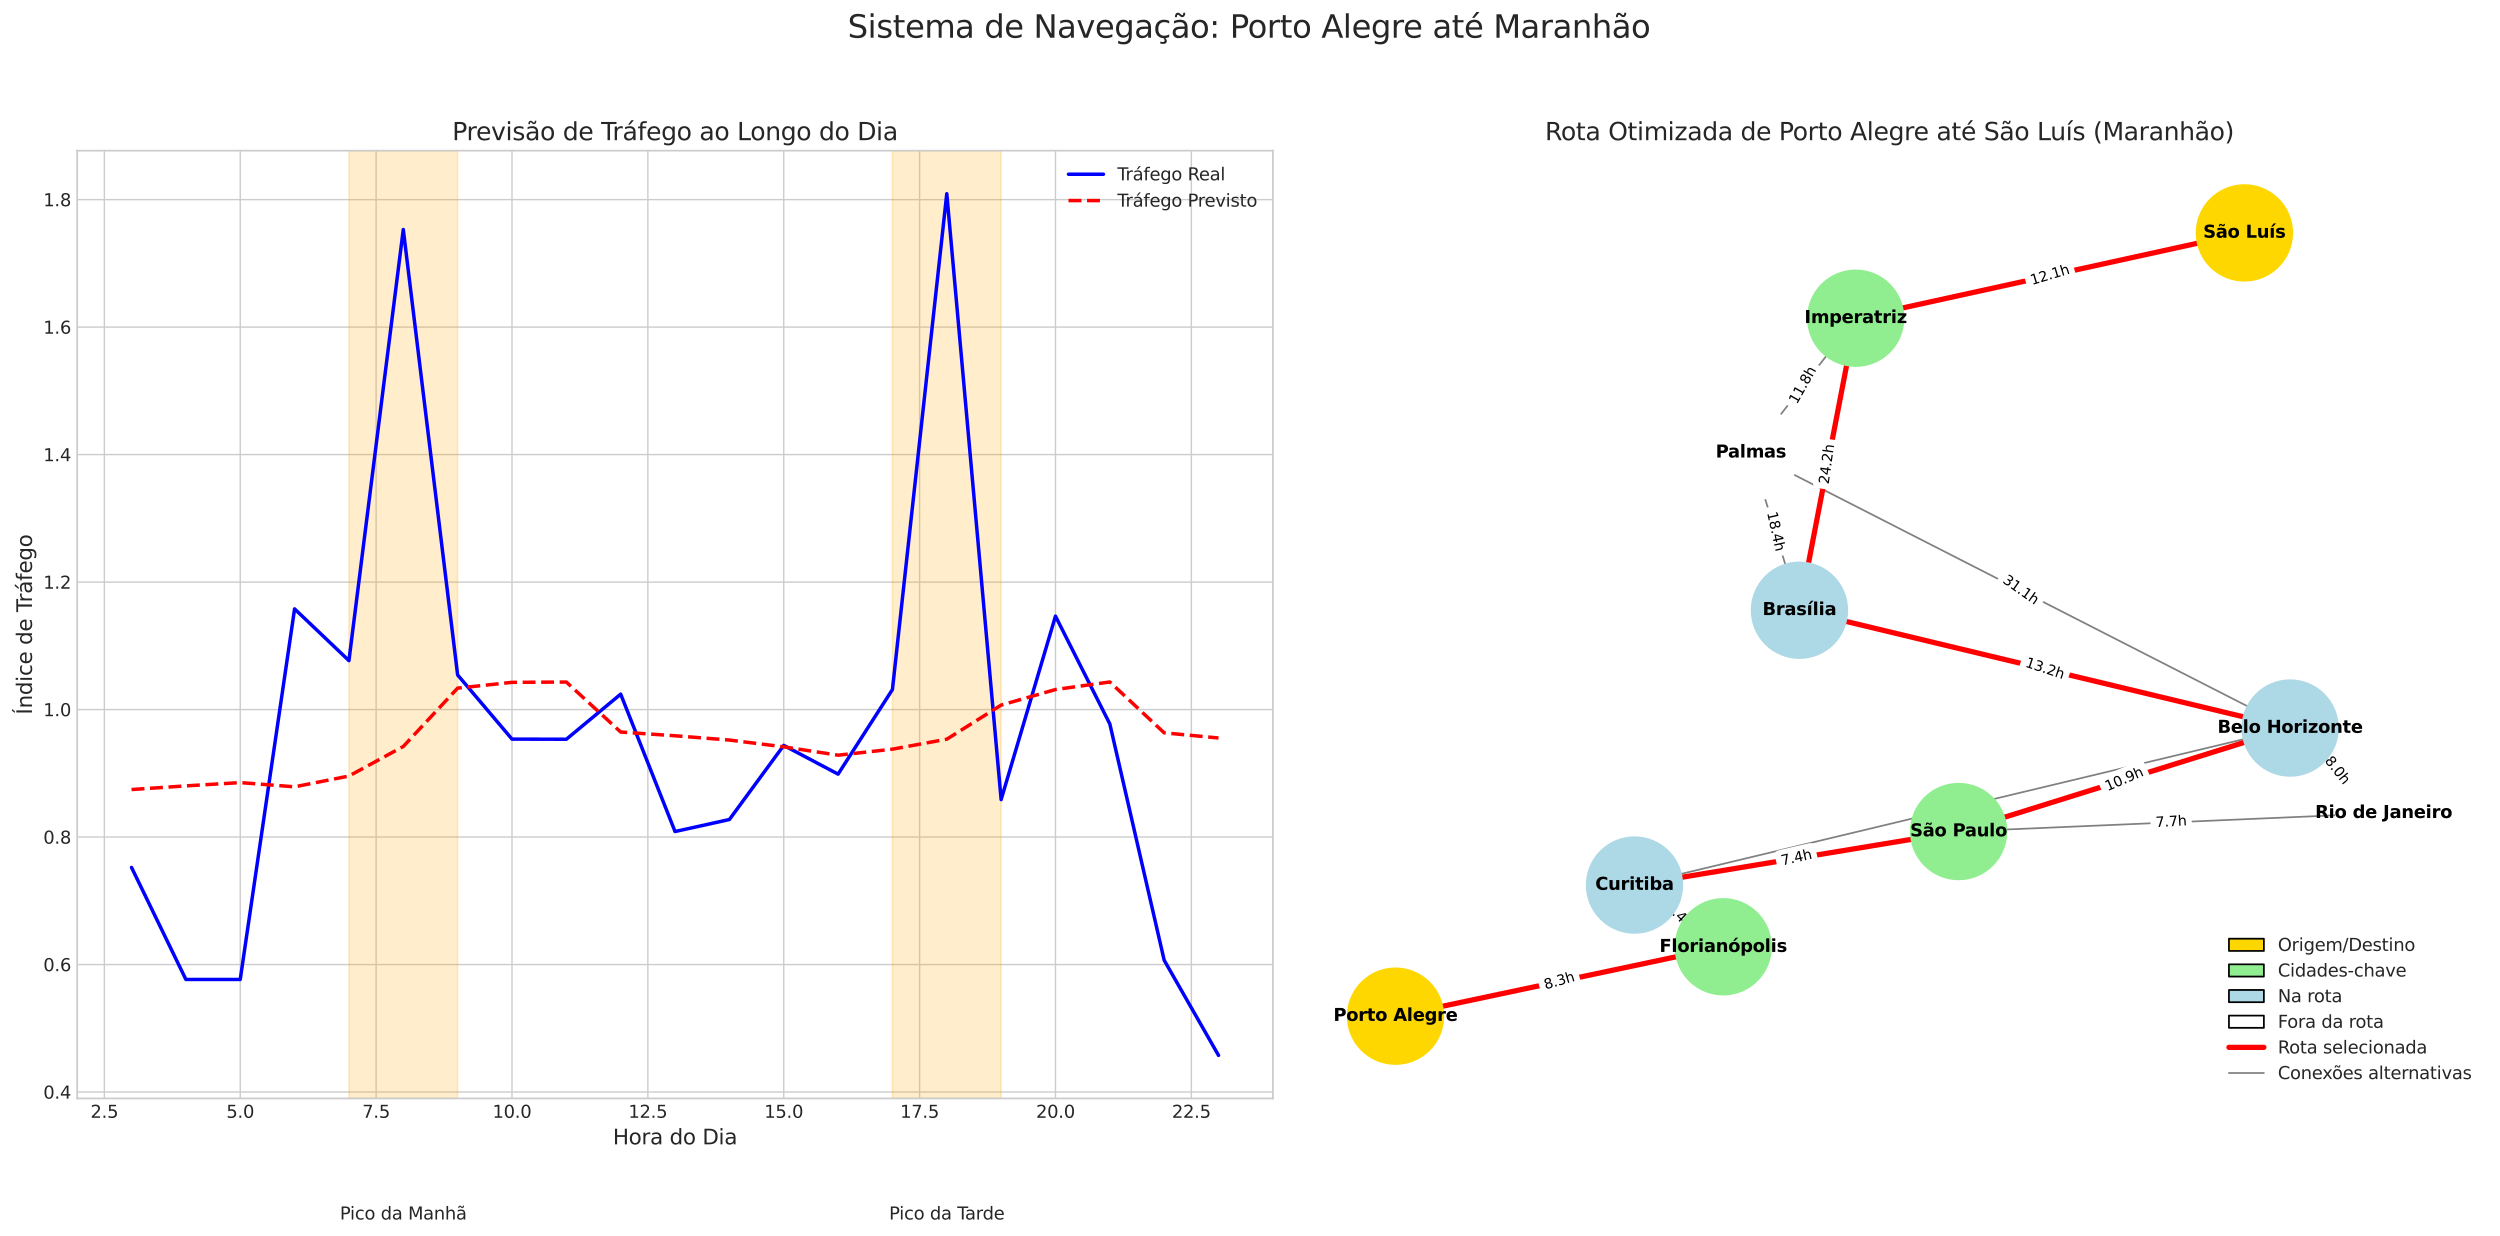 <?xml version="1.0" encoding="utf-8" standalone="no"?>
<!DOCTYPE svg PUBLIC "-//W3C//DTD SVG 1.1//EN"
  "http://www.w3.org/Graphics/SVG/1.1/DTD/svg11.dtd">
<svg xmlns:xlink="http://www.w3.org/1999/xlink" width="1431.611pt" height="707.63pt" viewBox="0 0 1431.611 707.63" xmlns="http://www.w3.org/2000/svg" version="1.1">
 <defs>
  <style type="text/css">*{stroke-linejoin: round; stroke-linecap: butt}</style>
 </defs>
 <g id="figure_1">
  <g id="patch_1">
   <path d="M 0 707.63 
L 1431.611 707.63 
L 1431.611 0 
L 0 0 
z
" style="fill: #ffffff"/>
  </g>
  <g id="axes_1">
   <g id="patch_2">
    <path d="M 44.201 629.016 
L 728.906 629.016 
L 728.906 86.28 
L 44.201 86.28 
z
" style="fill: #ffffff"/>
   </g>
   <g id="matplotlib.axis_1">
    <g id="xtick_1">
     <g id="line2d_1">
      <path d="M 59.762 629.016 
L 59.762 86.28 
" clip-path="url(#p7e985b9559)" style="fill: none; stroke: #cccccc; stroke-width: 0.8; stroke-linecap: round"/>
     </g>
     <g id="line2d_2"/>
     <g id="text_1">
      <!-- 2.5 -->
      <g style="fill: #262626" transform="translate(51.811 640.115) scale(0.1 -0.1)">
       <defs>
        <path id="DejaVuSans-32" d="M 1228 531 
L 3431 531 
L 3431 0 
L 469 0 
L 469 531 
Q 828 903 1448 1529 
Q 2069 2156 2228 2338 
Q 2531 2678 2651 2914 
Q 2772 3150 2772 3378 
Q 2772 3750 2511 3984 
Q 2250 4219 1831 4219 
Q 1534 4219 1204 4116 
Q 875 4013 500 3803 
L 500 4441 
Q 881 4594 1212 4672 
Q 1544 4750 1819 4750 
Q 2544 4750 2975 4387 
Q 3406 4025 3406 3419 
Q 3406 3131 3298 2873 
Q 3191 2616 2906 2266 
Q 2828 2175 2409 1742 
Q 1991 1309 1228 531 
z
" transform="scale(0.016)"/>
        <path id="DejaVuSans-2e" d="M 684 794 
L 1344 794 
L 1344 0 
L 684 0 
L 684 794 
z
" transform="scale(0.016)"/>
        <path id="DejaVuSans-35" d="M 691 4666 
L 3169 4666 
L 3169 4134 
L 1269 4134 
L 1269 2991 
Q 1406 3038 1543 3061 
Q 1681 3084 1819 3084 
Q 2600 3084 3056 2656 
Q 3513 2228 3513 1497 
Q 3513 744 3044 326 
Q 2575 -91 1722 -91 
Q 1428 -91 1123 -41 
Q 819 9 494 109 
L 494 744 
Q 775 591 1075 516 
Q 1375 441 1709 441 
Q 2250 441 2565 725 
Q 2881 1009 2881 1497 
Q 2881 1984 2565 2268 
Q 2250 2553 1709 2553 
Q 1456 2553 1204 2497 
Q 953 2441 691 2322 
L 691 4666 
z
" transform="scale(0.016)"/>
       </defs>
       <use xlink:href="#DejaVuSans-32"/>
       <use xlink:href="#DejaVuSans-2e" x="63.623"/>
       <use xlink:href="#DejaVuSans-35" x="95.41"/>
      </g>
     </g>
    </g>
    <g id="xtick_2">
     <g id="line2d_3">
      <path d="M 137.569 629.016 
L 137.569 86.28 
" clip-path="url(#p7e985b9559)" style="fill: none; stroke: #cccccc; stroke-width: 0.8; stroke-linecap: round"/>
     </g>
     <g id="line2d_4"/>
     <g id="text_2">
      <!-- 5.0 -->
      <g style="fill: #262626" transform="translate(129.618 640.115) scale(0.1 -0.1)">
       <defs>
        <path id="DejaVuSans-30" d="M 2034 4250 
Q 1547 4250 1301 3770 
Q 1056 3291 1056 2328 
Q 1056 1369 1301 889 
Q 1547 409 2034 409 
Q 2525 409 2770 889 
Q 3016 1369 3016 2328 
Q 3016 3291 2770 3770 
Q 2525 4250 2034 4250 
z
M 2034 4750 
Q 2819 4750 3233 4129 
Q 3647 3509 3647 2328 
Q 3647 1150 3233 529 
Q 2819 -91 2034 -91 
Q 1250 -91 836 529 
Q 422 1150 422 2328 
Q 422 3509 836 4129 
Q 1250 4750 2034 4750 
z
" transform="scale(0.016)"/>
       </defs>
       <use xlink:href="#DejaVuSans-35"/>
       <use xlink:href="#DejaVuSans-2e" x="63.623"/>
       <use xlink:href="#DejaVuSans-30" x="95.41"/>
      </g>
     </g>
    </g>
    <g id="xtick_3">
     <g id="line2d_5">
      <path d="M 215.377 629.016 
L 215.377 86.28 
" clip-path="url(#p7e985b9559)" style="fill: none; stroke: #cccccc; stroke-width: 0.8; stroke-linecap: round"/>
     </g>
     <g id="line2d_6"/>
     <g id="text_3">
      <!-- 7.5 -->
      <g style="fill: #262626" transform="translate(207.425 640.115) scale(0.1 -0.1)">
       <defs>
        <path id="DejaVuSans-37" d="M 525 4666 
L 3525 4666 
L 3525 4397 
L 1831 0 
L 1172 0 
L 2766 4134 
L 525 4134 
L 525 4666 
z
" transform="scale(0.016)"/>
       </defs>
       <use xlink:href="#DejaVuSans-37"/>
       <use xlink:href="#DejaVuSans-2e" x="63.623"/>
       <use xlink:href="#DejaVuSans-35" x="95.41"/>
      </g>
     </g>
    </g>
    <g id="xtick_4">
     <g id="line2d_7">
      <path d="M 293.184 629.016 
L 293.184 86.28 
" clip-path="url(#p7e985b9559)" style="fill: none; stroke: #cccccc; stroke-width: 0.8; stroke-linecap: round"/>
     </g>
     <g id="line2d_8"/>
     <g id="text_4">
      <!-- 10.0 -->
      <g style="fill: #262626" transform="translate(282.051 640.115) scale(0.1 -0.1)">
       <defs>
        <path id="DejaVuSans-31" d="M 794 531 
L 1825 531 
L 1825 4091 
L 703 3866 
L 703 4441 
L 1819 4666 
L 2450 4666 
L 2450 531 
L 3481 531 
L 3481 0 
L 794 0 
L 794 531 
z
" transform="scale(0.016)"/>
       </defs>
       <use xlink:href="#DejaVuSans-31"/>
       <use xlink:href="#DejaVuSans-30" x="63.623"/>
       <use xlink:href="#DejaVuSans-2e" x="127.246"/>
       <use xlink:href="#DejaVuSans-30" x="159.033"/>
      </g>
     </g>
    </g>
    <g id="xtick_5">
     <g id="line2d_9">
      <path d="M 370.992 629.016 
L 370.992 86.28 
" clip-path="url(#p7e985b9559)" style="fill: none; stroke: #cccccc; stroke-width: 0.8; stroke-linecap: round"/>
     </g>
     <g id="line2d_10"/>
     <g id="text_5">
      <!-- 12.5 -->
      <g style="fill: #262626" transform="translate(359.859 640.115) scale(0.1 -0.1)">
       <use xlink:href="#DejaVuSans-31"/>
       <use xlink:href="#DejaVuSans-32" x="63.623"/>
       <use xlink:href="#DejaVuSans-2e" x="127.246"/>
       <use xlink:href="#DejaVuSans-35" x="159.033"/>
      </g>
     </g>
    </g>
    <g id="xtick_6">
     <g id="line2d_11">
      <path d="M 448.799 629.016 
L 448.799 86.28 
" clip-path="url(#p7e985b9559)" style="fill: none; stroke: #cccccc; stroke-width: 0.8; stroke-linecap: round"/>
     </g>
     <g id="line2d_12"/>
     <g id="text_6">
      <!-- 15.0 -->
      <g style="fill: #262626" transform="translate(437.666 640.115) scale(0.1 -0.1)">
       <use xlink:href="#DejaVuSans-31"/>
       <use xlink:href="#DejaVuSans-35" x="63.623"/>
       <use xlink:href="#DejaVuSans-2e" x="127.246"/>
       <use xlink:href="#DejaVuSans-30" x="159.033"/>
      </g>
     </g>
    </g>
    <g id="xtick_7">
     <g id="line2d_13">
      <path d="M 526.606 629.016 
L 526.606 86.28 
" clip-path="url(#p7e985b9559)" style="fill: none; stroke: #cccccc; stroke-width: 0.8; stroke-linecap: round"/>
     </g>
     <g id="line2d_14"/>
     <g id="text_7">
      <!-- 17.5 -->
      <g style="fill: #262626" transform="translate(515.474 640.115) scale(0.1 -0.1)">
       <use xlink:href="#DejaVuSans-31"/>
       <use xlink:href="#DejaVuSans-37" x="63.623"/>
       <use xlink:href="#DejaVuSans-2e" x="127.246"/>
       <use xlink:href="#DejaVuSans-35" x="159.033"/>
      </g>
     </g>
    </g>
    <g id="xtick_8">
     <g id="line2d_15">
      <path d="M 604.414 629.016 
L 604.414 86.28 
" clip-path="url(#p7e985b9559)" style="fill: none; stroke: #cccccc; stroke-width: 0.8; stroke-linecap: round"/>
     </g>
     <g id="line2d_16"/>
     <g id="text_8">
      <!-- 20.0 -->
      <g style="fill: #262626" transform="translate(593.281 640.115) scale(0.1 -0.1)">
       <use xlink:href="#DejaVuSans-32"/>
       <use xlink:href="#DejaVuSans-30" x="63.623"/>
       <use xlink:href="#DejaVuSans-2e" x="127.246"/>
       <use xlink:href="#DejaVuSans-30" x="159.033"/>
      </g>
     </g>
    </g>
    <g id="xtick_9">
     <g id="line2d_17">
      <path d="M 682.221 629.016 
L 682.221 86.28 
" clip-path="url(#p7e985b9559)" style="fill: none; stroke: #cccccc; stroke-width: 0.8; stroke-linecap: round"/>
     </g>
     <g id="line2d_18"/>
     <g id="text_9">
      <!-- 22.5 -->
      <g style="fill: #262626" transform="translate(671.088 640.115) scale(0.1 -0.1)">
       <use xlink:href="#DejaVuSans-32"/>
       <use xlink:href="#DejaVuSans-32" x="63.623"/>
       <use xlink:href="#DejaVuSans-2e" x="127.246"/>
       <use xlink:href="#DejaVuSans-35" x="159.033"/>
      </g>
     </g>
    </g>
    <g id="text_10">
     <!-- Hora do Dia -->
     <g style="fill: #262626" transform="translate(350.968 655.312) scale(0.12 -0.12)">
      <defs>
       <path id="DejaVuSans-48" d="M 628 4666 
L 1259 4666 
L 1259 2753 
L 3553 2753 
L 3553 4666 
L 4184 4666 
L 4184 0 
L 3553 0 
L 3553 2222 
L 1259 2222 
L 1259 0 
L 628 0 
L 628 4666 
z
" transform="scale(0.016)"/>
       <path id="DejaVuSans-6f" d="M 1959 3097 
Q 1497 3097 1228 2736 
Q 959 2375 959 1747 
Q 959 1119 1226 758 
Q 1494 397 1959 397 
Q 2419 397 2687 759 
Q 2956 1122 2956 1747 
Q 2956 2369 2687 2733 
Q 2419 3097 1959 3097 
z
M 1959 3584 
Q 2709 3584 3137 3096 
Q 3566 2609 3566 1747 
Q 3566 888 3137 398 
Q 2709 -91 1959 -91 
Q 1206 -91 779 398 
Q 353 888 353 1747 
Q 353 2609 779 3096 
Q 1206 3584 1959 3584 
z
" transform="scale(0.016)"/>
       <path id="DejaVuSans-72" d="M 2631 2963 
Q 2534 3019 2420 3045 
Q 2306 3072 2169 3072 
Q 1681 3072 1420 2755 
Q 1159 2438 1159 1844 
L 1159 0 
L 581 0 
L 581 3500 
L 1159 3500 
L 1159 2956 
Q 1341 3275 1631 3429 
Q 1922 3584 2338 3584 
Q 2397 3584 2469 3576 
Q 2541 3569 2628 3553 
L 2631 2963 
z
" transform="scale(0.016)"/>
       <path id="DejaVuSans-61" d="M 2194 1759 
Q 1497 1759 1228 1600 
Q 959 1441 959 1056 
Q 959 750 1161 570 
Q 1363 391 1709 391 
Q 2188 391 2477 730 
Q 2766 1069 2766 1631 
L 2766 1759 
L 2194 1759 
z
M 3341 1997 
L 3341 0 
L 2766 0 
L 2766 531 
Q 2569 213 2275 61 
Q 1981 -91 1556 -91 
Q 1019 -91 701 211 
Q 384 513 384 1019 
Q 384 1609 779 1909 
Q 1175 2209 1959 2209 
L 2766 2209 
L 2766 2266 
Q 2766 2663 2505 2880 
Q 2244 3097 1772 3097 
Q 1472 3097 1187 3025 
Q 903 2953 641 2809 
L 641 3341 
Q 956 3463 1253 3523 
Q 1550 3584 1831 3584 
Q 2591 3584 2966 3190 
Q 3341 2797 3341 1997 
z
" transform="scale(0.016)"/>
       <path id="DejaVuSans-20" transform="scale(0.016)"/>
       <path id="DejaVuSans-64" d="M 2906 2969 
L 2906 4863 
L 3481 4863 
L 3481 0 
L 2906 0 
L 2906 525 
Q 2725 213 2448 61 
Q 2172 -91 1784 -91 
Q 1150 -91 751 415 
Q 353 922 353 1747 
Q 353 2572 751 3078 
Q 1150 3584 1784 3584 
Q 2172 3584 2448 3432 
Q 2725 3281 2906 2969 
z
M 947 1747 
Q 947 1113 1208 752 
Q 1469 391 1925 391 
Q 2381 391 2643 752 
Q 2906 1113 2906 1747 
Q 2906 2381 2643 2742 
Q 2381 3103 1925 3103 
Q 1469 3103 1208 2742 
Q 947 2381 947 1747 
z
" transform="scale(0.016)"/>
       <path id="DejaVuSans-44" d="M 1259 4147 
L 1259 519 
L 2022 519 
Q 2988 519 3436 956 
Q 3884 1394 3884 2338 
Q 3884 3275 3436 3711 
Q 2988 4147 2022 4147 
L 1259 4147 
z
M 628 4666 
L 1925 4666 
Q 3281 4666 3915 4102 
Q 4550 3538 4550 2338 
Q 4550 1131 3912 565 
Q 3275 0 1925 0 
L 628 0 
L 628 4666 
z
" transform="scale(0.016)"/>
       <path id="DejaVuSans-69" d="M 603 3500 
L 1178 3500 
L 1178 0 
L 603 0 
L 603 3500 
z
M 603 4863 
L 1178 4863 
L 1178 4134 
L 603 4134 
L 603 4863 
z
" transform="scale(0.016)"/>
      </defs>
      <use xlink:href="#DejaVuSans-48"/>
      <use xlink:href="#DejaVuSans-6f" x="75.195"/>
      <use xlink:href="#DejaVuSans-72" x="136.377"/>
      <use xlink:href="#DejaVuSans-61" x="177.49"/>
      <use xlink:href="#DejaVuSans-20" x="238.77"/>
      <use xlink:href="#DejaVuSans-64" x="270.557"/>
      <use xlink:href="#DejaVuSans-6f" x="334.033"/>
      <use xlink:href="#DejaVuSans-20" x="395.215"/>
      <use xlink:href="#DejaVuSans-44" x="427.002"/>
      <use xlink:href="#DejaVuSans-69" x="504.004"/>
      <use xlink:href="#DejaVuSans-61" x="531.787"/>
     </g>
    </g>
   </g>
   <g id="matplotlib.axis_2">
    <g id="ytick_1">
     <g id="line2d_19">
      <path d="M 44.201 625.345 
L 728.906 625.345 
" clip-path="url(#p7e985b9559)" style="fill: none; stroke: #cccccc; stroke-width: 0.8; stroke-linecap: round"/>
     </g>
     <g id="line2d_20"/>
     <g id="text_11">
      <!-- 0.4 -->
      <g style="fill: #262626" transform="translate(24.797 629.144) scale(0.1 -0.1)">
       <defs>
        <path id="DejaVuSans-34" d="M 2419 4116 
L 825 1625 
L 2419 1625 
L 2419 4116 
z
M 2253 4666 
L 3047 4666 
L 3047 1625 
L 3713 1625 
L 3713 1100 
L 3047 1100 
L 3047 0 
L 2419 0 
L 2419 1100 
L 313 1100 
L 313 1709 
L 2253 4666 
z
" transform="scale(0.016)"/>
       </defs>
       <use xlink:href="#DejaVuSans-30"/>
       <use xlink:href="#DejaVuSans-2e" x="63.623"/>
       <use xlink:href="#DejaVuSans-34" x="95.41"/>
      </g>
     </g>
    </g>
    <g id="ytick_2">
     <g id="line2d_21">
      <path d="M 44.201 552.339 
L 728.906 552.339 
" clip-path="url(#p7e985b9559)" style="fill: none; stroke: #cccccc; stroke-width: 0.8; stroke-linecap: round"/>
     </g>
     <g id="line2d_22"/>
     <g id="text_12">
      <!-- 0.6 -->
      <g style="fill: #262626" transform="translate(24.797 556.138) scale(0.1 -0.1)">
       <defs>
        <path id="DejaVuSans-36" d="M 2113 2584 
Q 1688 2584 1439 2293 
Q 1191 2003 1191 1497 
Q 1191 994 1439 701 
Q 1688 409 2113 409 
Q 2538 409 2786 701 
Q 3034 994 3034 1497 
Q 3034 2003 2786 2293 
Q 2538 2584 2113 2584 
z
M 3366 4563 
L 3366 3988 
Q 3128 4100 2886 4159 
Q 2644 4219 2406 4219 
Q 1781 4219 1451 3797 
Q 1122 3375 1075 2522 
Q 1259 2794 1537 2939 
Q 1816 3084 2150 3084 
Q 2853 3084 3261 2657 
Q 3669 2231 3669 1497 
Q 3669 778 3244 343 
Q 2819 -91 2113 -91 
Q 1303 -91 875 529 
Q 447 1150 447 2328 
Q 447 3434 972 4092 
Q 1497 4750 2381 4750 
Q 2619 4750 2861 4703 
Q 3103 4656 3366 4563 
z
" transform="scale(0.016)"/>
       </defs>
       <use xlink:href="#DejaVuSans-30"/>
       <use xlink:href="#DejaVuSans-2e" x="63.623"/>
       <use xlink:href="#DejaVuSans-36" x="95.41"/>
      </g>
     </g>
    </g>
    <g id="ytick_3">
     <g id="line2d_23">
      <path d="M 44.201 479.334 
L 728.906 479.334 
" clip-path="url(#p7e985b9559)" style="fill: none; stroke: #cccccc; stroke-width: 0.8; stroke-linecap: round"/>
     </g>
     <g id="line2d_24"/>
     <g id="text_13">
      <!-- 0.8 -->
      <g style="fill: #262626" transform="translate(24.797 483.133) scale(0.1 -0.1)">
       <defs>
        <path id="DejaVuSans-38" d="M 2034 2216 
Q 1584 2216 1326 1975 
Q 1069 1734 1069 1313 
Q 1069 891 1326 650 
Q 1584 409 2034 409 
Q 2484 409 2743 651 
Q 3003 894 3003 1313 
Q 3003 1734 2745 1975 
Q 2488 2216 2034 2216 
z
M 1403 2484 
Q 997 2584 770 2862 
Q 544 3141 544 3541 
Q 544 4100 942 4425 
Q 1341 4750 2034 4750 
Q 2731 4750 3128 4425 
Q 3525 4100 3525 3541 
Q 3525 3141 3298 2862 
Q 3072 2584 2669 2484 
Q 3125 2378 3379 2068 
Q 3634 1759 3634 1313 
Q 3634 634 3220 271 
Q 2806 -91 2034 -91 
Q 1263 -91 848 271 
Q 434 634 434 1313 
Q 434 1759 690 2068 
Q 947 2378 1403 2484 
z
M 1172 3481 
Q 1172 3119 1398 2916 
Q 1625 2713 2034 2713 
Q 2441 2713 2670 2916 
Q 2900 3119 2900 3481 
Q 2900 3844 2670 4047 
Q 2441 4250 2034 4250 
Q 1625 4250 1398 4047 
Q 1172 3844 1172 3481 
z
" transform="scale(0.016)"/>
       </defs>
       <use xlink:href="#DejaVuSans-30"/>
       <use xlink:href="#DejaVuSans-2e" x="63.623"/>
       <use xlink:href="#DejaVuSans-38" x="95.41"/>
      </g>
     </g>
    </g>
    <g id="ytick_4">
     <g id="line2d_25">
      <path d="M 44.201 406.329 
L 728.906 406.329 
" clip-path="url(#p7e985b9559)" style="fill: none; stroke: #cccccc; stroke-width: 0.8; stroke-linecap: round"/>
     </g>
     <g id="line2d_26"/>
     <g id="text_14">
      <!-- 1.0 -->
      <g style="fill: #262626" transform="translate(24.797 410.128) scale(0.1 -0.1)">
       <use xlink:href="#DejaVuSans-31"/>
       <use xlink:href="#DejaVuSans-2e" x="63.623"/>
       <use xlink:href="#DejaVuSans-30" x="95.41"/>
      </g>
     </g>
    </g>
    <g id="ytick_5">
     <g id="line2d_27">
      <path d="M 44.201 333.323 
L 728.906 333.323 
" clip-path="url(#p7e985b9559)" style="fill: none; stroke: #cccccc; stroke-width: 0.8; stroke-linecap: round"/>
     </g>
     <g id="line2d_28"/>
     <g id="text_15">
      <!-- 1.2 -->
      <g style="fill: #262626" transform="translate(24.797 337.122) scale(0.1 -0.1)">
       <use xlink:href="#DejaVuSans-31"/>
       <use xlink:href="#DejaVuSans-2e" x="63.623"/>
       <use xlink:href="#DejaVuSans-32" x="95.41"/>
      </g>
     </g>
    </g>
    <g id="ytick_6">
     <g id="line2d_29">
      <path d="M 44.201 260.318 
L 728.906 260.318 
" clip-path="url(#p7e985b9559)" style="fill: none; stroke: #cccccc; stroke-width: 0.8; stroke-linecap: round"/>
     </g>
     <g id="line2d_30"/>
     <g id="text_16">
      <!-- 1.4 -->
      <g style="fill: #262626" transform="translate(24.797 264.117) scale(0.1 -0.1)">
       <use xlink:href="#DejaVuSans-31"/>
       <use xlink:href="#DejaVuSans-2e" x="63.623"/>
       <use xlink:href="#DejaVuSans-34" x="95.41"/>
      </g>
     </g>
    </g>
    <g id="ytick_7">
     <g id="line2d_31">
      <path d="M 44.201 187.313 
L 728.906 187.313 
" clip-path="url(#p7e985b9559)" style="fill: none; stroke: #cccccc; stroke-width: 0.8; stroke-linecap: round"/>
     </g>
     <g id="line2d_32"/>
     <g id="text_17">
      <!-- 1.6 -->
      <g style="fill: #262626" transform="translate(24.797 191.112) scale(0.1 -0.1)">
       <use xlink:href="#DejaVuSans-31"/>
       <use xlink:href="#DejaVuSans-2e" x="63.623"/>
       <use xlink:href="#DejaVuSans-36" x="95.41"/>
      </g>
     </g>
    </g>
    <g id="ytick_8">
     <g id="line2d_33">
      <path d="M 44.201 114.307 
L 728.906 114.307 
" clip-path="url(#p7e985b9559)" style="fill: none; stroke: #cccccc; stroke-width: 0.8; stroke-linecap: round"/>
     </g>
     <g id="line2d_34"/>
     <g id="text_18">
      <!-- 1.8 -->
      <g style="fill: #262626" transform="translate(24.797 118.106) scale(0.1 -0.1)">
       <use xlink:href="#DejaVuSans-31"/>
       <use xlink:href="#DejaVuSans-2e" x="63.623"/>
       <use xlink:href="#DejaVuSans-38" x="95.41"/>
      </g>
     </g>
    </g>
    <g id="text_19">
     <!-- Índice de Tráfego -->
     <g style="fill: #262626" transform="translate(18.302 409.21) rotate(-90) scale(0.12 -0.12)">
      <defs>
       <path id="DejaVuSans-cd" d="M 628 4666 
L 1259 4666 
L 1259 0 
L 628 0 
L 628 4666 
z
M 1116 5921 
L 1694 5921 
L 982 5096 
L 503 5096 
L 1116 5921 
z
" transform="scale(0.016)"/>
       <path id="DejaVuSans-6e" d="M 3513 2113 
L 3513 0 
L 2938 0 
L 2938 2094 
Q 2938 2591 2744 2837 
Q 2550 3084 2163 3084 
Q 1697 3084 1428 2787 
Q 1159 2491 1159 1978 
L 1159 0 
L 581 0 
L 581 3500 
L 1159 3500 
L 1159 2956 
Q 1366 3272 1645 3428 
Q 1925 3584 2291 3584 
Q 2894 3584 3203 3211 
Q 3513 2838 3513 2113 
z
" transform="scale(0.016)"/>
       <path id="DejaVuSans-63" d="M 3122 3366 
L 3122 2828 
Q 2878 2963 2633 3030 
Q 2388 3097 2138 3097 
Q 1578 3097 1268 2742 
Q 959 2388 959 1747 
Q 959 1106 1268 751 
Q 1578 397 2138 397 
Q 2388 397 2633 464 
Q 2878 531 3122 666 
L 3122 134 
Q 2881 22 2623 -34 
Q 2366 -91 2075 -91 
Q 1284 -91 818 406 
Q 353 903 353 1747 
Q 353 2603 823 3093 
Q 1294 3584 2113 3584 
Q 2378 3584 2631 3529 
Q 2884 3475 3122 3366 
z
" transform="scale(0.016)"/>
       <path id="DejaVuSans-65" d="M 3597 1894 
L 3597 1613 
L 953 1613 
Q 991 1019 1311 708 
Q 1631 397 2203 397 
Q 2534 397 2845 478 
Q 3156 559 3463 722 
L 3463 178 
Q 3153 47 2828 -22 
Q 2503 -91 2169 -91 
Q 1331 -91 842 396 
Q 353 884 353 1716 
Q 353 2575 817 3079 
Q 1281 3584 2069 3584 
Q 2775 3584 3186 3129 
Q 3597 2675 3597 1894 
z
M 3022 2063 
Q 3016 2534 2758 2815 
Q 2500 3097 2075 3097 
Q 1594 3097 1305 2825 
Q 1016 2553 972 2059 
L 3022 2063 
z
" transform="scale(0.016)"/>
       <path id="DejaVuSans-54" d="M -19 4666 
L 3928 4666 
L 3928 4134 
L 2272 4134 
L 2272 0 
L 1638 0 
L 1638 4134 
L -19 4134 
L -19 4666 
z
" transform="scale(0.016)"/>
       <path id="DejaVuSans-e1" d="M 2194 1759 
Q 1497 1759 1228 1600 
Q 959 1441 959 1056 
Q 959 750 1161 570 
Q 1363 391 1709 391 
Q 2188 391 2477 730 
Q 2766 1069 2766 1631 
L 2766 1759 
L 2194 1759 
z
M 3341 1997 
L 3341 0 
L 2766 0 
L 2766 531 
Q 2569 213 2275 61 
Q 1981 -91 1556 -91 
Q 1019 -91 701 211 
Q 384 513 384 1019 
Q 384 1609 779 1909 
Q 1175 2209 1959 2209 
L 2766 2209 
L 2766 2266 
Q 2766 2663 2505 2880 
Q 2244 3097 1772 3097 
Q 1472 3097 1187 3025 
Q 903 2953 641 2809 
L 641 3341 
Q 956 3463 1253 3523 
Q 1550 3584 1831 3584 
Q 2591 3584 2966 3190 
Q 3341 2797 3341 1997 
z
M 2290 5119 
L 2912 5119 
L 1894 3944 
L 1415 3944 
L 2290 5119 
z
" transform="scale(0.016)"/>
       <path id="DejaVuSans-66" d="M 2375 4863 
L 2375 4384 
L 1825 4384 
Q 1516 4384 1395 4259 
Q 1275 4134 1275 3809 
L 1275 3500 
L 2222 3500 
L 2222 3053 
L 1275 3053 
L 1275 0 
L 697 0 
L 697 3053 
L 147 3053 
L 147 3500 
L 697 3500 
L 697 3744 
Q 697 4328 969 4595 
Q 1241 4863 1831 4863 
L 2375 4863 
z
" transform="scale(0.016)"/>
       <path id="DejaVuSans-67" d="M 2906 1791 
Q 2906 2416 2648 2759 
Q 2391 3103 1925 3103 
Q 1463 3103 1205 2759 
Q 947 2416 947 1791 
Q 947 1169 1205 825 
Q 1463 481 1925 481 
Q 2391 481 2648 825 
Q 2906 1169 2906 1791 
z
M 3481 434 
Q 3481 -459 3084 -895 
Q 2688 -1331 1869 -1331 
Q 1566 -1331 1297 -1286 
Q 1028 -1241 775 -1147 
L 775 -588 
Q 1028 -725 1275 -790 
Q 1522 -856 1778 -856 
Q 2344 -856 2625 -561 
Q 2906 -266 2906 331 
L 2906 616 
Q 2728 306 2450 153 
Q 2172 0 1784 0 
Q 1141 0 747 490 
Q 353 981 353 1791 
Q 353 2603 747 3093 
Q 1141 3584 1784 3584 
Q 2172 3584 2450 3431 
Q 2728 3278 2906 2969 
L 2906 3500 
L 3481 3500 
L 3481 434 
z
" transform="scale(0.016)"/>
      </defs>
      <use xlink:href="#DejaVuSans-cd"/>
      <use xlink:href="#DejaVuSans-6e" x="29.492"/>
      <use xlink:href="#DejaVuSans-64" x="92.871"/>
      <use xlink:href="#DejaVuSans-69" x="156.348"/>
      <use xlink:href="#DejaVuSans-63" x="184.131"/>
      <use xlink:href="#DejaVuSans-65" x="239.111"/>
      <use xlink:href="#DejaVuSans-20" x="300.635"/>
      <use xlink:href="#DejaVuSans-64" x="332.422"/>
      <use xlink:href="#DejaVuSans-65" x="395.898"/>
      <use xlink:href="#DejaVuSans-20" x="457.422"/>
      <use xlink:href="#DejaVuSans-54" x="489.209"/>
      <use xlink:href="#DejaVuSans-72" x="535.543"/>
      <use xlink:href="#DejaVuSans-e1" x="576.656"/>
      <use xlink:href="#DejaVuSans-66" x="637.936"/>
      <use xlink:href="#DejaVuSans-65" x="673.141"/>
      <use xlink:href="#DejaVuSans-67" x="734.664"/>
      <use xlink:href="#DejaVuSans-6f" x="798.141"/>
     </g>
    </g>
   </g>
   <g id="patch_3">
    <path d="M 199.815 629.016 
L 262.061 629.016 
L 262.061 86.28 
L 199.815 86.28 
z
" clip-path="url(#p7e985b9559)" style="fill: #ffa500; opacity: 0.2; stroke: #ffa500; stroke-linejoin: miter"/>
   </g>
   <g id="patch_4">
    <path d="M 511.045 629.016 
L 573.291 629.016 
L 573.291 86.28 
L 511.045 86.28 
z
" clip-path="url(#p7e985b9559)" style="fill: #ffa500; opacity: 0.2; stroke: #ffa500; stroke-linejoin: miter"/>
   </g>
   <g id="line2d_35">
    <path d="M 75.324 496.745 
L 106.447 560.886 
L 137.569 560.886 
L 168.692 348.683 
L 199.815 378.315 
L 230.938 131.444 
L 262.061 386.524 
L 293.184 423.245 
L 324.307 423.329 
L 355.43 397.496 
L 386.553 476.168 
L 417.676 469.293 
L 448.799 426.854 
L 479.922 443.3 
L 511.045 394.858 
L 542.168 110.95 
L 573.291 457.881 
L 604.414 352.828 
L 635.537 414.57 
L 666.66 549.874 
L 697.783 604.346 
" clip-path="url(#p7e985b9559)" style="fill: none; stroke: #0000ff; stroke-width: 2; stroke-linecap: round"/>
   </g>
   <g id="line2d_36">
    <path d="M 75.324 452.125 
L 106.447 450.034 
L 137.569 448.149 
L 168.692 450.57 
L 199.815 444.385 
L 230.938 427.466 
L 262.061 394.053 
L 293.184 390.741 
L 324.307 390.57 
L 355.43 419.191 
L 386.553 421.341 
L 417.676 423.783 
L 448.799 427.68 
L 479.922 432.454 
L 511.045 429.015 
L 542.168 423.298 
L 573.291 403.766 
L 604.414 394.868 
L 635.537 390.531 
L 666.66 419.653 
L 697.783 422.609 
" clip-path="url(#p7e985b9559)" style="fill: none; stroke-dasharray: 7.4,3.2; stroke-dashoffset: 0; stroke: #ff0000; stroke-width: 2"/>
   </g>
   <g id="patch_5">
    <path d="M 44.201 629.016 
L 44.201 86.28 
" style="fill: none; stroke: #cccccc; stroke-linejoin: miter; stroke-linecap: square"/>
   </g>
   <g id="patch_6">
    <path d="M 728.906 629.016 
L 728.906 86.28 
" style="fill: none; stroke: #cccccc; stroke-linejoin: miter; stroke-linecap: square"/>
   </g>
   <g id="patch_7">
    <path d="M 44.201 629.016 
L 728.906 629.016 
" style="fill: none; stroke: #cccccc; stroke-linejoin: miter; stroke-linecap: square"/>
   </g>
   <g id="patch_8">
    <path d="M 44.201 86.28 
L 728.906 86.28 
" style="fill: none; stroke: #cccccc; stroke-linejoin: miter; stroke-linecap: square"/>
   </g>
   <g id="text_20">
    <!-- Pico da Manhã -->
    <g style="fill: #262626" transform="translate(194.642 698.35) scale(0.1 -0.1)">
     <defs>
      <path id="DejaVuSans-50" d="M 1259 4147 
L 1259 2394 
L 2053 2394 
Q 2494 2394 2734 2622 
Q 2975 2850 2975 3272 
Q 2975 3691 2734 3919 
Q 2494 4147 2053 4147 
L 1259 4147 
z
M 628 4666 
L 2053 4666 
Q 2838 4666 3239 4311 
Q 3641 3956 3641 3272 
Q 3641 2581 3239 2228 
Q 2838 1875 2053 1875 
L 1259 1875 
L 1259 0 
L 628 0 
L 628 4666 
z
" transform="scale(0.016)"/>
      <path id="DejaVuSans-4d" d="M 628 4666 
L 1569 4666 
L 2759 1491 
L 3956 4666 
L 4897 4666 
L 4897 0 
L 4281 0 
L 4281 4097 
L 3078 897 
L 2444 897 
L 1241 4097 
L 1241 0 
L 628 0 
L 628 4666 
z
" transform="scale(0.016)"/>
      <path id="DejaVuSans-68" d="M 3513 2113 
L 3513 0 
L 2938 0 
L 2938 2094 
Q 2938 2591 2744 2837 
Q 2550 3084 2163 3084 
Q 1697 3084 1428 2787 
Q 1159 2491 1159 1978 
L 1159 0 
L 581 0 
L 581 4863 
L 1159 4863 
L 1159 2956 
Q 1366 3272 1645 3428 
Q 1925 3584 2291 3584 
Q 2894 3584 3203 3211 
Q 3513 2838 3513 2113 
z
" transform="scale(0.016)"/>
      <path id="DejaVuSans-e3" d="M 2194 1759 
Q 1497 1759 1228 1600 
Q 959 1441 959 1056 
Q 959 750 1161 570 
Q 1363 391 1709 391 
Q 2188 391 2477 730 
Q 2766 1069 2766 1631 
L 2766 1759 
L 2194 1759 
z
M 3341 1997 
L 3341 0 
L 2766 0 
L 2766 531 
Q 2569 213 2275 61 
Q 1981 -91 1556 -91 
Q 1019 -91 701 211 
Q 384 513 384 1019 
Q 384 1609 779 1909 
Q 1175 2209 1959 2209 
L 2766 2209 
L 2766 2266 
Q 2766 2663 2505 2880 
Q 2244 3097 1772 3097 
Q 1472 3097 1187 3025 
Q 903 2953 641 2809 
L 641 3341 
Q 956 3463 1253 3523 
Q 1550 3584 1831 3584 
Q 2591 3584 2966 3190 
Q 3341 2797 3341 1997 
z
M 1844 4281 
L 1665 4453 
Q 1597 4516 1545 4545 
Q 1494 4575 1453 4575 
Q 1334 4575 1278 4461 
Q 1222 4347 1215 4091 
L 825 4091 
Q 831 4513 990 4742 
Q 1150 4972 1434 4972 
Q 1553 4972 1653 4928 
Q 1753 4884 1869 4781 
L 2047 4609 
Q 2115 4547 2167 4517 
Q 2219 4488 2259 4488 
Q 2378 4488 2434 4602 
Q 2490 4716 2497 4972 
L 2887 4972 
Q 2881 4550 2721 4320 
Q 2562 4091 2278 4091 
Q 2159 4091 2059 4134 
Q 1959 4178 1844 4281 
z
" transform="scale(0.016)"/>
     </defs>
     <use xlink:href="#DejaVuSans-50"/>
     <use xlink:href="#DejaVuSans-69" x="58.053"/>
     <use xlink:href="#DejaVuSans-63" x="85.836"/>
     <use xlink:href="#DejaVuSans-6f" x="140.816"/>
     <use xlink:href="#DejaVuSans-20" x="201.998"/>
     <use xlink:href="#DejaVuSans-64" x="233.785"/>
     <use xlink:href="#DejaVuSans-61" x="297.262"/>
     <use xlink:href="#DejaVuSans-20" x="358.541"/>
     <use xlink:href="#DejaVuSans-4d" x="390.328"/>
     <use xlink:href="#DejaVuSans-61" x="476.607"/>
     <use xlink:href="#DejaVuSans-6e" x="537.887"/>
     <use xlink:href="#DejaVuSans-68" x="601.266"/>
     <use xlink:href="#DejaVuSans-e3" x="664.645"/>
    </g>
   </g>
   <g id="text_21">
    <!-- Pico da Tarde -->
    <g style="fill: #262626" transform="translate(509.14 698.35) scale(0.1 -0.1)">
     <use xlink:href="#DejaVuSans-50"/>
     <use xlink:href="#DejaVuSans-69" x="58.053"/>
     <use xlink:href="#DejaVuSans-63" x="85.836"/>
     <use xlink:href="#DejaVuSans-6f" x="140.816"/>
     <use xlink:href="#DejaVuSans-20" x="201.998"/>
     <use xlink:href="#DejaVuSans-64" x="233.785"/>
     <use xlink:href="#DejaVuSans-61" x="297.262"/>
     <use xlink:href="#DejaVuSans-20" x="358.541"/>
     <use xlink:href="#DejaVuSans-54" x="390.328"/>
     <use xlink:href="#DejaVuSans-61" x="434.912"/>
     <use xlink:href="#DejaVuSans-72" x="496.191"/>
     <use xlink:href="#DejaVuSans-64" x="535.555"/>
     <use xlink:href="#DejaVuSans-65" x="599.031"/>
    </g>
   </g>
   <g id="text_22">
    <!-- Previsão de Tráfego ao Longo do Dia -->
    <g style="fill: #262626" transform="translate(258.964 80.28) scale(0.14 -0.14)">
     <defs>
      <path id="DejaVuSans-76" d="M 191 3500 
L 800 3500 
L 1894 563 
L 2988 3500 
L 3597 3500 
L 2284 0 
L 1503 0 
L 191 3500 
z
" transform="scale(0.016)"/>
      <path id="DejaVuSans-73" d="M 2834 3397 
L 2834 2853 
Q 2591 2978 2328 3040 
Q 2066 3103 1784 3103 
Q 1356 3103 1142 2972 
Q 928 2841 928 2578 
Q 928 2378 1081 2264 
Q 1234 2150 1697 2047 
L 1894 2003 
Q 2506 1872 2764 1633 
Q 3022 1394 3022 966 
Q 3022 478 2636 193 
Q 2250 -91 1575 -91 
Q 1294 -91 989 -36 
Q 684 19 347 128 
L 347 722 
Q 666 556 975 473 
Q 1284 391 1588 391 
Q 1994 391 2212 530 
Q 2431 669 2431 922 
Q 2431 1156 2273 1281 
Q 2116 1406 1581 1522 
L 1381 1569 
Q 847 1681 609 1914 
Q 372 2147 372 2553 
Q 372 3047 722 3315 
Q 1072 3584 1716 3584 
Q 2034 3584 2315 3537 
Q 2597 3491 2834 3397 
z
" transform="scale(0.016)"/>
      <path id="DejaVuSans-4c" d="M 628 4666 
L 1259 4666 
L 1259 531 
L 3531 531 
L 3531 0 
L 628 0 
L 628 4666 
z
" transform="scale(0.016)"/>
     </defs>
     <use xlink:href="#DejaVuSans-50"/>
     <use xlink:href="#DejaVuSans-72" x="58.553"/>
     <use xlink:href="#DejaVuSans-65" x="97.416"/>
     <use xlink:href="#DejaVuSans-76" x="158.939"/>
     <use xlink:href="#DejaVuSans-69" x="218.119"/>
     <use xlink:href="#DejaVuSans-73" x="245.902"/>
     <use xlink:href="#DejaVuSans-e3" x="298.002"/>
     <use xlink:href="#DejaVuSans-6f" x="359.281"/>
     <use xlink:href="#DejaVuSans-20" x="420.463"/>
     <use xlink:href="#DejaVuSans-64" x="452.25"/>
     <use xlink:href="#DejaVuSans-65" x="515.727"/>
     <use xlink:href="#DejaVuSans-20" x="577.25"/>
     <use xlink:href="#DejaVuSans-54" x="609.037"/>
     <use xlink:href="#DejaVuSans-72" x="655.371"/>
     <use xlink:href="#DejaVuSans-e1" x="696.484"/>
     <use xlink:href="#DejaVuSans-66" x="757.764"/>
     <use xlink:href="#DejaVuSans-65" x="792.969"/>
     <use xlink:href="#DejaVuSans-67" x="854.492"/>
     <use xlink:href="#DejaVuSans-6f" x="917.969"/>
     <use xlink:href="#DejaVuSans-20" x="979.15"/>
     <use xlink:href="#DejaVuSans-61" x="1010.938"/>
     <use xlink:href="#DejaVuSans-6f" x="1072.217"/>
     <use xlink:href="#DejaVuSans-20" x="1133.398"/>
     <use xlink:href="#DejaVuSans-4c" x="1165.186"/>
     <use xlink:href="#DejaVuSans-6f" x="1219.148"/>
     <use xlink:href="#DejaVuSans-6e" x="1280.33"/>
     <use xlink:href="#DejaVuSans-67" x="1343.709"/>
     <use xlink:href="#DejaVuSans-6f" x="1407.186"/>
     <use xlink:href="#DejaVuSans-20" x="1468.367"/>
     <use xlink:href="#DejaVuSans-64" x="1500.154"/>
     <use xlink:href="#DejaVuSans-6f" x="1563.631"/>
     <use xlink:href="#DejaVuSans-20" x="1624.812"/>
     <use xlink:href="#DejaVuSans-44" x="1656.6"/>
     <use xlink:href="#DejaVuSans-69" x="1733.602"/>
     <use xlink:href="#DejaVuSans-61" x="1761.385"/>
    </g>
   </g>
   <g id="legend_1">
    <g id="line2d_37">
     <path d="M 611.876 99.778 
L 621.876 99.778 
L 631.876 99.778 
" style="fill: none; stroke: #0000ff; stroke-width: 2; stroke-linecap: round"/>
    </g>
    <g id="text_23">
     <!-- Tráfego Real -->
     <g style="fill: #262626" transform="translate(639.876 103.278) scale(0.1 -0.1)">
      <defs>
       <path id="DejaVuSans-52" d="M 2841 2188 
Q 3044 2119 3236 1894 
Q 3428 1669 3622 1275 
L 4263 0 
L 3584 0 
L 2988 1197 
Q 2756 1666 2539 1819 
Q 2322 1972 1947 1972 
L 1259 1972 
L 1259 0 
L 628 0 
L 628 4666 
L 2053 4666 
Q 2853 4666 3247 4331 
Q 3641 3997 3641 3322 
Q 3641 2881 3436 2590 
Q 3231 2300 2841 2188 
z
M 1259 4147 
L 1259 2491 
L 2053 2491 
Q 2509 2491 2742 2702 
Q 2975 2913 2975 3322 
Q 2975 3731 2742 3939 
Q 2509 4147 2053 4147 
L 1259 4147 
z
" transform="scale(0.016)"/>
       <path id="DejaVuSans-6c" d="M 603 4863 
L 1178 4863 
L 1178 0 
L 603 0 
L 603 4863 
z
" transform="scale(0.016)"/>
      </defs>
      <use xlink:href="#DejaVuSans-54"/>
      <use xlink:href="#DejaVuSans-72" x="46.334"/>
      <use xlink:href="#DejaVuSans-e1" x="87.447"/>
      <use xlink:href="#DejaVuSans-66" x="148.727"/>
      <use xlink:href="#DejaVuSans-65" x="183.932"/>
      <use xlink:href="#DejaVuSans-67" x="245.455"/>
      <use xlink:href="#DejaVuSans-6f" x="308.932"/>
      <use xlink:href="#DejaVuSans-20" x="370.113"/>
      <use xlink:href="#DejaVuSans-52" x="401.9"/>
      <use xlink:href="#DejaVuSans-65" x="466.883"/>
      <use xlink:href="#DejaVuSans-61" x="528.406"/>
      <use xlink:href="#DejaVuSans-6c" x="589.686"/>
     </g>
    </g>
    <g id="line2d_38">
     <path d="M 611.876 114.857 
L 621.876 114.857 
L 631.876 114.857 
" style="fill: none; stroke-dasharray: 7.4,3.2; stroke-dashoffset: 0; stroke: #ff0000; stroke-width: 2"/>
    </g>
    <g id="text_24">
     <!-- Tráfego Previsto -->
     <g style="fill: #262626" transform="translate(639.876 118.357) scale(0.1 -0.1)">
      <defs>
       <path id="DejaVuSans-74" d="M 1172 4494 
L 1172 3500 
L 2356 3500 
L 2356 3053 
L 1172 3053 
L 1172 1153 
Q 1172 725 1289 603 
Q 1406 481 1766 481 
L 2356 481 
L 2356 0 
L 1766 0 
Q 1100 0 847 248 
Q 594 497 594 1153 
L 594 3053 
L 172 3053 
L 172 3500 
L 594 3500 
L 594 4494 
L 1172 4494 
z
" transform="scale(0.016)"/>
      </defs>
      <use xlink:href="#DejaVuSans-54"/>
      <use xlink:href="#DejaVuSans-72" x="46.334"/>
      <use xlink:href="#DejaVuSans-e1" x="87.447"/>
      <use xlink:href="#DejaVuSans-66" x="148.727"/>
      <use xlink:href="#DejaVuSans-65" x="183.932"/>
      <use xlink:href="#DejaVuSans-67" x="245.455"/>
      <use xlink:href="#DejaVuSans-6f" x="308.932"/>
      <use xlink:href="#DejaVuSans-20" x="370.113"/>
      <use xlink:href="#DejaVuSans-50" x="401.9"/>
      <use xlink:href="#DejaVuSans-72" x="460.453"/>
      <use xlink:href="#DejaVuSans-65" x="499.316"/>
      <use xlink:href="#DejaVuSans-76" x="560.84"/>
      <use xlink:href="#DejaVuSans-69" x="620.02"/>
      <use xlink:href="#DejaVuSans-73" x="647.803"/>
      <use xlink:href="#DejaVuSans-74" x="699.902"/>
      <use xlink:href="#DejaVuSans-6f" x="739.111"/>
     </g>
    </g>
   </g>
  </g>
  <g id="axes_2">
   <g id="LineCollection_1">
    <path d="M 799.122 581.919 
L 986.804 542.164 
" clip-path="url(#p7868e2a981)" style="fill: none; stroke: #ff0000; stroke-width: 3"/>
    <path d="M 986.804 542.164 
L 935.99 506.821 
" clip-path="url(#p7868e2a981)" style="fill: none; stroke: #ff0000; stroke-width: 3"/>
    <path d="M 935.99 506.821 
L 1121.589 476.175 
" clip-path="url(#p7868e2a981)" style="fill: none; stroke: #ff0000; stroke-width: 3"/>
    <path d="M 935.99 506.821 
L 1311.423 416.913 
" clip-path="url(#p7868e2a981)" style="fill: none; stroke: #808080"/>
    <path d="M 1121.589 476.175 
L 1364.994 465.677 
" clip-path="url(#p7868e2a981)" style="fill: none; stroke: #808080"/>
    <path d="M 1121.589 476.175 
L 1311.423 416.913 
" clip-path="url(#p7868e2a981)" style="fill: none; stroke: #ff0000; stroke-width: 3"/>
    <path d="M 1364.994 465.677 
L 1311.423 416.913 
" clip-path="url(#p7868e2a981)" style="fill: none; stroke: #808080"/>
    <path d="M 1311.423 416.913 
L 1030.436 349.452 
" clip-path="url(#p7868e2a981)" style="fill: none; stroke: #ff0000; stroke-width: 3"/>
    <path d="M 1311.423 416.913 
L 1002.644 259.251 
" clip-path="url(#p7868e2a981)" style="fill: none; stroke: #808080"/>
    <path d="M 1030.436 349.452 
L 1002.644 259.251 
" clip-path="url(#p7868e2a981)" style="fill: none; stroke: #808080"/>
    <path d="M 1030.436 349.452 
L 1062.651 182.232 
" clip-path="url(#p7868e2a981)" style="fill: none; stroke: #ff0000; stroke-width: 3"/>
    <path d="M 1002.644 259.251 
L 1062.651 182.232 
" clip-path="url(#p7868e2a981)" style="fill: none; stroke: #808080"/>
    <path d="M 1062.651 182.232 
L 1285.235 133.377 
" clip-path="url(#p7868e2a981)" style="fill: none; stroke: #ff0000; stroke-width: 3"/>
   </g>
   <g id="text_25">
    <g id="patch_9">
     <path d="M 886.181 570.556 
L 903.26 565.568 
Q 905.564 564.895 904.891 562.591 
L 902.721 555.159 
Q 902.048 552.855 899.744 553.528 
L 882.665 558.516 
Q 880.362 559.189 881.034 561.493 
L 883.205 568.925 
Q 883.878 571.228 886.181 570.556 
z
" clip-path="url(#p7868e2a981)" style="fill: #ffffff; stroke: #ffffff; stroke-linejoin: miter"/>
    </g>
    <g clip-path="url(#p7868e2a981)">
     <!-- 8.3h -->
     <g transform="translate(885.042 566.655) rotate(-16.281) scale(0.08 -0.08)">
      <defs>
       <path id="DejaVuSans-33" d="M 2597 2516 
Q 3050 2419 3304 2112 
Q 3559 1806 3559 1356 
Q 3559 666 3084 287 
Q 2609 -91 1734 -91 
Q 1441 -91 1130 -33 
Q 819 25 488 141 
L 488 750 
Q 750 597 1062 519 
Q 1375 441 1716 441 
Q 2309 441 2620 675 
Q 2931 909 2931 1356 
Q 2931 1769 2642 2001 
Q 2353 2234 1838 2234 
L 1294 2234 
L 1294 2753 
L 1863 2753 
Q 2328 2753 2575 2939 
Q 2822 3125 2822 3475 
Q 2822 3834 2567 4026 
Q 2313 4219 1838 4219 
Q 1578 4219 1281 4162 
Q 984 4106 628 3988 
L 628 4550 
Q 988 4650 1302 4700 
Q 1616 4750 1894 4750 
Q 2613 4750 3031 4423 
Q 3450 4097 3450 3541 
Q 3450 3153 3228 2886 
Q 3006 2619 2597 2516 
z
" transform="scale(0.016)"/>
      </defs>
      <use xlink:href="#DejaVuSans-38"/>
      <use xlink:href="#DejaVuSans-2e" x="63.623"/>
      <use xlink:href="#DejaVuSans-33" x="95.41"/>
      <use xlink:href="#DejaVuSans-68" x="159.033"/>
     </g>
    </g>
   </g>
   <g id="text_26">
    <g id="patch_10">
     <path d="M 950.635 522.861 
L 963.477 535.177 
Q 965.209 536.838 966.87 535.106 
L 972.229 529.518 
Q 973.89 527.785 972.158 526.124 
L 959.317 513.809 
Q 957.584 512.148 955.923 513.88 
L 950.564 519.468 
Q 948.903 521.2 950.635 522.861 
z
" clip-path="url(#p7868e2a981)" style="fill: #ffffff; stroke: #ffffff; stroke-linejoin: miter"/>
    </g>
    <g clip-path="url(#p7868e2a981)">
     <!-- 5.4h -->
     <g transform="translate(953.448 519.928) rotate(-316.199) scale(0.08 -0.08)">
      <use xlink:href="#DejaVuSans-35"/>
      <use xlink:href="#DejaVuSans-2e" x="63.623"/>
      <use xlink:href="#DejaVuSans-34" x="95.41"/>
      <use xlink:href="#DejaVuSans-68" x="159.033"/>
     </g>
    </g>
   </g>
   <g id="text_27">
    <g id="patch_11">
     <path d="M 1021.507 499.587 
L 1038.856 495.638 
Q 1041.196 495.105 1040.663 492.765 
L 1038.945 485.216 
Q 1038.412 482.875 1036.072 483.408 
L 1018.723 487.358 
Q 1016.383 487.891 1016.916 490.231 
L 1018.635 497.78 
Q 1019.167 500.12 1021.507 499.587 
z
" clip-path="url(#p7868e2a981)" style="fill: #ffffff; stroke: #ffffff; stroke-linejoin: miter"/>
    </g>
    <g clip-path="url(#p7868e2a981)">
     <!-- 7.4h -->
     <g transform="translate(1020.605 495.625) rotate(-12.826) scale(0.08 -0.08)">
      <use xlink:href="#DejaVuSans-37"/>
      <use xlink:href="#DejaVuSans-2e" x="63.623"/>
      <use xlink:href="#DejaVuSans-34" x="95.41"/>
      <use xlink:href="#DejaVuSans-68" x="159.033"/>
     </g>
    </g>
   </g>
   <g id="text_28">
    <g id="patch_12">
     <path d="M 1114.808 471.41 
L 1136.537 464.235 
Q 1138.816 463.482 1138.064 461.204 
L 1135.636 453.851 
Q 1134.884 451.572 1132.605 452.325 
L 1110.876 459.499 
Q 1108.597 460.252 1109.349 462.531 
L 1111.777 469.883 
Q 1112.529 472.162 1114.808 471.41 
z
" clip-path="url(#p7868e2a981)" style="fill: #ffffff; stroke: #ffffff; stroke-linejoin: miter"/>
    </g>
    <g clip-path="url(#p7868e2a981)">
     <!-- 18.5h -->
     <g transform="translate(1113.534 467.551) rotate(-18.273) scale(0.08 -0.08)">
      <use xlink:href="#DejaVuSans-31"/>
      <use xlink:href="#DejaVuSans-38" x="63.623"/>
      <use xlink:href="#DejaVuSans-2e" x="127.246"/>
      <use xlink:href="#DejaVuSans-35" x="159.033"/>
      <use xlink:href="#DejaVuSans-68" x="222.656"/>
     </g>
    </g>
   </g>
   <g id="text_29">
    <g id="patch_13">
     <path d="M 1234.783 477.714 
L 1252.544 476.658 
Q 1254.94 476.515 1254.798 474.12 
L 1254.338 466.391 
Q 1254.196 463.995 1251.8 464.137 
L 1234.039 465.194 
Q 1231.643 465.336 1231.786 467.732 
L 1232.245 475.461 
Q 1232.388 477.856 1234.783 477.714 
z
" clip-path="url(#p7868e2a981)" style="fill: #ffffff; stroke: #ffffff; stroke-linejoin: miter"/>
    </g>
    <g clip-path="url(#p7868e2a981)">
     <!-- 7.7h -->
     <g transform="translate(1234.542 473.657) rotate(-3.403) scale(0.08 -0.08)">
      <use xlink:href="#DejaVuSans-37"/>
      <use xlink:href="#DejaVuSans-2e" x="63.623"/>
      <use xlink:href="#DejaVuSans-37" x="95.41"/>
      <use xlink:href="#DejaVuSans-68" x="159.033"/>
     </g>
    </g>
   </g>
   <g id="text_30">
    <g id="patch_14">
     <path d="M 1208.476 456.828 
L 1229.495 447.781 
Q 1231.699 446.832 1230.75 444.628 
L 1227.689 437.516 
Q 1226.74 435.311 1224.536 436.26 
L 1203.518 445.307 
Q 1201.313 446.256 1202.262 448.46 
L 1205.323 455.572 
Q 1206.272 457.776 1208.476 456.828 
z
" clip-path="url(#p7868e2a981)" style="fill: #ffffff; stroke: #ffffff; stroke-linejoin: miter"/>
    </g>
    <g clip-path="url(#p7868e2a981)">
     <!-- 10.9h -->
     <g transform="translate(1206.87 453.095) rotate(-23.288) scale(0.08 -0.08)">
      <defs>
       <path id="DejaVuSans-39" d="M 703 97 
L 703 672 
Q 941 559 1184 500 
Q 1428 441 1663 441 
Q 2288 441 2617 861 
Q 2947 1281 2994 2138 
Q 2813 1869 2534 1725 
Q 2256 1581 1919 1581 
Q 1219 1581 811 2004 
Q 403 2428 403 3163 
Q 403 3881 828 4315 
Q 1253 4750 1959 4750 
Q 2769 4750 3195 4129 
Q 3622 3509 3622 2328 
Q 3622 1225 3098 567 
Q 2575 -91 1691 -91 
Q 1453 -91 1209 -44 
Q 966 3 703 97 
z
M 1959 2075 
Q 2384 2075 2632 2365 
Q 2881 2656 2881 3163 
Q 2881 3666 2632 3958 
Q 2384 4250 1959 4250 
Q 1534 4250 1286 3958 
Q 1038 3666 1038 3163 
Q 1038 2656 1286 2365 
Q 1534 2075 1959 2075 
z
" transform="scale(0.016)"/>
      </defs>
      <use xlink:href="#DejaVuSans-31"/>
      <use xlink:href="#DejaVuSans-30" x="63.623"/>
      <use xlink:href="#DejaVuSans-2e" x="127.246"/>
      <use xlink:href="#DejaVuSans-39" x="159.033"/>
      <use xlink:href="#DejaVuSans-68" x="222.656"/>
     </g>
    </g>
   </g>
   <g id="text_31">
    <g id="patch_15">
     <path d="M 1327.76 438.245 
L 1338.848 452.161 
Q 1340.343 454.038 1342.22 452.542 
L 1348.276 447.717 
Q 1350.153 446.222 1348.657 444.345 
L 1337.57 430.429 
Q 1336.074 428.552 1334.197 430.048 
L 1328.142 434.873 
Q 1326.265 436.368 1327.76 438.245 
z
" clip-path="url(#p7868e2a981)" style="fill: #ffffff; stroke: #ffffff; stroke-linejoin: miter"/>
    </g>
    <g clip-path="url(#p7868e2a981)">
     <!-- 8.0h -->
     <g transform="translate(1330.938 435.713) rotate(-308.547) scale(0.08 -0.08)">
      <use xlink:href="#DejaVuSans-38"/>
      <use xlink:href="#DejaVuSans-2e" x="63.623"/>
      <use xlink:href="#DejaVuSans-30" x="95.41"/>
      <use xlink:href="#DejaVuSans-68" x="159.033"/>
     </g>
    </g>
   </g>
   <g id="text_32">
    <g id="patch_16">
     <path d="M 1158.097 385.541 
L 1179.82 392.732 
Q 1182.099 393.486 1182.853 391.208 
L 1185.286 383.857 
Q 1186.04 381.579 1183.762 380.825 
L 1162.038 373.634 
Q 1159.76 372.88 1159.006 375.158 
L 1156.573 382.508 
Q 1155.818 384.787 1158.097 385.541 
z
" clip-path="url(#p7868e2a981)" style="fill: #ffffff; stroke: #ffffff; stroke-linejoin: miter"/>
    </g>
    <g clip-path="url(#p7868e2a981)">
     <!-- 13.2h -->
     <g transform="translate(1159.374 381.683) rotate(-341.684) scale(0.08 -0.08)">
      <use xlink:href="#DejaVuSans-31"/>
      <use xlink:href="#DejaVuSans-33" x="63.623"/>
      <use xlink:href="#DejaVuSans-2e" x="127.246"/>
      <use xlink:href="#DejaVuSans-32" x="159.033"/>
      <use xlink:href="#DejaVuSans-68" x="222.656"/>
     </g>
    </g>
   </g>
   <g id="text_33">
    <g id="patch_17">
     <path d="M 1144.068 336.624 
L 1162.779 349.796 
Q 1164.741 351.178 1166.123 349.216 
L 1170.58 342.885 
Q 1171.962 340.922 1169.999 339.541 
L 1151.288 326.368 
Q 1149.326 324.986 1147.944 326.949 
L 1143.487 333.28 
Q 1142.106 335.242 1144.068 336.624 
z
" clip-path="url(#p7868e2a981)" style="fill: #ffffff; stroke: #ffffff; stroke-linejoin: miter"/>
    </g>
    <g clip-path="url(#p7868e2a981)">
     <!-- 31.1h -->
     <g transform="translate(1146.407 333.301) rotate(-324.854) scale(0.08 -0.08)">
      <use xlink:href="#DejaVuSans-33"/>
      <use xlink:href="#DejaVuSans-31" x="63.623"/>
      <use xlink:href="#DejaVuSans-2e" x="127.246"/>
      <use xlink:href="#DejaVuSans-31" x="159.033"/>
      <use xlink:href="#DejaVuSans-68" x="222.656"/>
     </g>
    </g>
   </g>
   <g id="text_34">
    <g id="patch_18">
     <path d="M 1007.924 294.553 
L 1012.915 316.885 
Q 1013.438 319.227 1015.78 318.704 
L 1023.336 317.016 
Q 1025.679 316.492 1025.155 314.15 
L 1020.165 291.818 
Q 1019.642 289.476 1017.299 289.999 
L 1009.743 291.688 
Q 1007.401 292.211 1007.924 294.553 
z
" clip-path="url(#p7868e2a981)" style="fill: #ffffff; stroke: #ffffff; stroke-linejoin: miter"/>
    </g>
    <g clip-path="url(#p7868e2a981)">
     <!-- 18.4h -->
     <g transform="translate(1011.89 293.667) rotate(-282.596) scale(0.08 -0.08)">
      <use xlink:href="#DejaVuSans-31"/>
      <use xlink:href="#DejaVuSans-38" x="63.623"/>
      <use xlink:href="#DejaVuSans-2e" x="127.246"/>
      <use xlink:href="#DejaVuSans-34" x="159.033"/>
      <use xlink:href="#DejaVuSans-68" x="222.656"/>
     </g>
    </g>
   </g>
   <g id="text_35">
    <g id="patch_19">
     <path d="M 1051.171 278.041 
L 1054.338 255.379 
Q 1054.67 253.002 1052.293 252.67 
L 1044.625 251.598 
Q 1042.248 251.266 1041.916 253.643 
L 1038.749 276.305 
Q 1038.417 278.682 1040.794 279.014 
L 1048.462 280.086 
Q 1050.839 280.418 1051.171 278.041 
z
" clip-path="url(#p7868e2a981)" style="fill: #ffffff; stroke: #ffffff; stroke-linejoin: miter"/>
    </g>
    <g clip-path="url(#p7868e2a981)">
     <!-- 24.2h -->
     <g transform="translate(1047.146 277.479) rotate(-82.046) scale(0.08 -0.08)">
      <use xlink:href="#DejaVuSans-32"/>
      <use xlink:href="#DejaVuSans-34" x="63.623"/>
      <use xlink:href="#DejaVuSans-2e" x="127.246"/>
      <use xlink:href="#DejaVuSans-32" x="159.033"/>
      <use xlink:href="#DejaVuSans-68" x="222.656"/>
     </g>
    </g>
   </g>
   <g id="text_36">
    <g id="patch_20">
     <path d="M 1032.479 233.788 
L 1043.736 213.866 
Q 1044.917 211.776 1042.828 210.596 
L 1036.087 206.786 
Q 1033.997 205.606 1032.817 207.695 
L 1021.559 227.617 
Q 1020.378 229.707 1022.468 230.887 
L 1029.209 234.696 
Q 1031.298 235.877 1032.479 233.788 
z
" clip-path="url(#p7868e2a981)" style="fill: #ffffff; stroke: #ffffff; stroke-linejoin: miter"/>
    </g>
    <g clip-path="url(#p7868e2a981)">
     <!-- 11.8h -->
     <g transform="translate(1028.941 231.788) rotate(-60.53) scale(0.08 -0.08)">
      <use xlink:href="#DejaVuSans-31"/>
      <use xlink:href="#DejaVuSans-31" x="63.623"/>
      <use xlink:href="#DejaVuSans-2e" x="127.246"/>
      <use xlink:href="#DejaVuSans-38" x="159.033"/>
      <use xlink:href="#DejaVuSans-68" x="222.656"/>
     </g>
    </g>
   </g>
   <g id="text_37">
    <g id="patch_21">
     <path d="M 1164.809 167.121 
L 1186.711 160.493 
Q 1189.008 159.798 1188.313 157.5 
L 1186.07 150.09 
Q 1185.375 147.793 1183.078 148.488 
L 1161.176 155.116 
Q 1158.879 155.811 1159.574 158.108 
L 1161.817 165.519 
Q 1162.512 167.816 1164.809 167.121 
z
" clip-path="url(#p7868e2a981)" style="fill: #ffffff; stroke: #ffffff; stroke-linejoin: miter"/>
    </g>
    <g clip-path="url(#p7868e2a981)">
     <!-- 12.1h -->
     <g transform="translate(1163.632 163.231) rotate(-16.837) scale(0.08 -0.08)">
      <use xlink:href="#DejaVuSans-31"/>
      <use xlink:href="#DejaVuSans-32" x="63.623"/>
      <use xlink:href="#DejaVuSans-2e" x="127.246"/>
      <use xlink:href="#DejaVuSans-31" x="159.033"/>
      <use xlink:href="#DejaVuSans-68" x="222.656"/>
     </g>
    </g>
   </g>
   <g id="PathCollection_1">
    <defs>
     <path id="C0_0_d93095e09b" d="M 0 27.386 
C 7.263 27.386 14.229 24.501 19.365 19.365 
C 24.501 14.229 27.386 7.263 27.386 -0 
C 27.386 -7.263 24.501 -14.229 19.365 -19.365 
C 14.229 -24.501 7.263 -27.386 0 -27.386 
C -7.263 -27.386 -14.229 -24.501 -19.365 -19.365 
C -24.501 -14.229 -27.386 -7.263 -27.386 0 
C -27.386 7.263 -24.501 14.229 -19.365 19.365 
C -14.229 24.501 -7.263 27.386 0 27.386 
z
"/>
    </defs>
    <g clip-path="url(#p7868e2a981)">
     <use xlink:href="#C0_0_d93095e09b" x="799.122" y="581.919" style="fill: #ffd700; stroke: #ffd700"/>
    </g>
    <g clip-path="url(#p7868e2a981)">
     <use xlink:href="#C0_0_d93095e09b" x="986.804" y="542.164" style="fill: #90ee90; stroke: #90ee90"/>
    </g>
    <g clip-path="url(#p7868e2a981)">
     <use xlink:href="#C0_0_d93095e09b" x="935.99" y="506.821" style="fill: #add8e6; stroke: #add8e6"/>
    </g>
    <g clip-path="url(#p7868e2a981)">
     <use xlink:href="#C0_0_d93095e09b" x="1121.589" y="476.175" style="fill: #90ee90; stroke: #90ee90"/>
    </g>
    <g clip-path="url(#p7868e2a981)">
     <use xlink:href="#C0_0_d93095e09b" x="1364.994" y="465.677" style="fill: #ffffff; stroke: #ffffff"/>
    </g>
    <g clip-path="url(#p7868e2a981)">
     <use xlink:href="#C0_0_d93095e09b" x="1311.423" y="416.913" style="fill: #add8e6; stroke: #add8e6"/>
    </g>
    <g clip-path="url(#p7868e2a981)">
     <use xlink:href="#C0_0_d93095e09b" x="1030.436" y="349.452" style="fill: #add8e6; stroke: #add8e6"/>
    </g>
    <g clip-path="url(#p7868e2a981)">
     <use xlink:href="#C0_0_d93095e09b" x="1002.644" y="259.251" style="fill: #ffffff; stroke: #ffffff"/>
    </g>
    <g clip-path="url(#p7868e2a981)">
     <use xlink:href="#C0_0_d93095e09b" x="1062.651" y="182.232" style="fill: #90ee90; stroke: #90ee90"/>
    </g>
    <g clip-path="url(#p7868e2a981)">
     <use xlink:href="#C0_0_d93095e09b" x="1285.235" y="133.377" style="fill: #ffd700; stroke: #ffd700"/>
    </g>
   </g>
   <g id="text_38">
    <g clip-path="url(#p7868e2a981)">
     <!-- Porto Alegre -->
     <g transform="translate(763.58 584.64) scale(0.1 -0.1)">
      <defs>
       <path id="DejaVuSans-Bold-50" d="M 588 4666 
L 2584 4666 
Q 3475 4666 3951 4270 
Q 4428 3875 4428 3144 
Q 4428 2409 3951 2014 
Q 3475 1619 2584 1619 
L 1791 1619 
L 1791 0 
L 588 0 
L 588 4666 
z
M 1791 3794 
L 1791 2491 
L 2456 2491 
Q 2806 2491 2997 2661 
Q 3188 2831 3188 3144 
Q 3188 3456 2997 3625 
Q 2806 3794 2456 3794 
L 1791 3794 
z
" transform="scale(0.016)"/>
       <path id="DejaVuSans-Bold-6f" d="M 2203 2784 
Q 1831 2784 1636 2517 
Q 1441 2250 1441 1747 
Q 1441 1244 1636 976 
Q 1831 709 2203 709 
Q 2569 709 2762 976 
Q 2956 1244 2956 1747 
Q 2956 2250 2762 2517 
Q 2569 2784 2203 2784 
z
M 2203 3584 
Q 3106 3584 3614 3096 
Q 4122 2609 4122 1747 
Q 4122 884 3614 396 
Q 3106 -91 2203 -91 
Q 1297 -91 786 396 
Q 275 884 275 1747 
Q 275 2609 786 3096 
Q 1297 3584 2203 3584 
z
" transform="scale(0.016)"/>
       <path id="DejaVuSans-Bold-72" d="M 3138 2547 
Q 2991 2616 2845 2648 
Q 2700 2681 2553 2681 
Q 2122 2681 1889 2404 
Q 1656 2128 1656 1613 
L 1656 0 
L 538 0 
L 538 3500 
L 1656 3500 
L 1656 2925 
Q 1872 3269 2151 3426 
Q 2431 3584 2822 3584 
Q 2878 3584 2943 3579 
Q 3009 3575 3134 3559 
L 3138 2547 
z
" transform="scale(0.016)"/>
       <path id="DejaVuSans-Bold-74" d="M 1759 4494 
L 1759 3500 
L 2913 3500 
L 2913 2700 
L 1759 2700 
L 1759 1216 
Q 1759 972 1856 886 
Q 1953 800 2241 800 
L 2816 800 
L 2816 0 
L 1856 0 
Q 1194 0 917 276 
Q 641 553 641 1216 
L 641 2700 
L 84 2700 
L 84 3500 
L 641 3500 
L 641 4494 
L 1759 4494 
z
" transform="scale(0.016)"/>
       <path id="DejaVuSans-Bold-20" transform="scale(0.016)"/>
       <path id="DejaVuSans-Bold-41" d="M 3419 850 
L 1538 850 
L 1241 0 
L 31 0 
L 1759 4666 
L 3194 4666 
L 4922 0 
L 3713 0 
L 3419 850 
z
M 1838 1716 
L 3116 1716 
L 2478 3572 
L 1838 1716 
z
" transform="scale(0.016)"/>
       <path id="DejaVuSans-Bold-6c" d="M 538 4863 
L 1656 4863 
L 1656 0 
L 538 0 
L 538 4863 
z
" transform="scale(0.016)"/>
       <path id="DejaVuSans-Bold-65" d="M 4031 1759 
L 4031 1441 
L 1416 1441 
Q 1456 1047 1700 850 
Q 1944 653 2381 653 
Q 2734 653 3104 758 
Q 3475 863 3866 1075 
L 3866 213 
Q 3469 63 3072 -14 
Q 2675 -91 2278 -91 
Q 1328 -91 801 392 
Q 275 875 275 1747 
Q 275 2603 792 3093 
Q 1309 3584 2216 3584 
Q 3041 3584 3536 3087 
Q 4031 2591 4031 1759 
z
M 2881 2131 
Q 2881 2450 2695 2645 
Q 2509 2841 2209 2841 
Q 1884 2841 1681 2658 
Q 1478 2475 1428 2131 
L 2881 2131 
z
" transform="scale(0.016)"/>
       <path id="DejaVuSans-Bold-67" d="M 2919 594 
Q 2688 288 2409 144 
Q 2131 0 1766 0 
Q 1125 0 706 504 
Q 288 1009 288 1791 
Q 288 2575 706 3076 
Q 1125 3578 1766 3578 
Q 2131 3578 2409 3434 
Q 2688 3291 2919 2981 
L 2919 3500 
L 4044 3500 
L 4044 353 
Q 4044 -491 3511 -936 
Q 2978 -1381 1966 -1381 
Q 1638 -1381 1331 -1331 
Q 1025 -1281 716 -1178 
L 716 -306 
Q 1009 -475 1290 -558 
Q 1572 -641 1856 -641 
Q 2406 -641 2662 -400 
Q 2919 -159 2919 353 
L 2919 594 
z
M 2181 2772 
Q 1834 2772 1640 2515 
Q 1447 2259 1447 1791 
Q 1447 1309 1634 1061 
Q 1822 813 2181 813 
Q 2531 813 2725 1069 
Q 2919 1325 2919 1791 
Q 2919 2259 2725 2515 
Q 2531 2772 2181 2772 
z
" transform="scale(0.016)"/>
      </defs>
      <use xlink:href="#DejaVuSans-Bold-50"/>
      <use xlink:href="#DejaVuSans-Bold-6f" x="73.291"/>
      <use xlink:href="#DejaVuSans-Bold-72" x="141.992"/>
      <use xlink:href="#DejaVuSans-Bold-74" x="191.309"/>
      <use xlink:href="#DejaVuSans-Bold-6f" x="239.111"/>
      <use xlink:href="#DejaVuSans-Bold-20" x="307.812"/>
      <use xlink:href="#DejaVuSans-Bold-41" x="342.627"/>
      <use xlink:href="#DejaVuSans-Bold-6c" x="420.02"/>
      <use xlink:href="#DejaVuSans-Bold-65" x="454.297"/>
      <use xlink:href="#DejaVuSans-Bold-67" x="522.119"/>
      <use xlink:href="#DejaVuSans-Bold-72" x="593.701"/>
      <use xlink:href="#DejaVuSans-Bold-65" x="643.018"/>
     </g>
    </g>
   </g>
   <g id="text_39">
    <g clip-path="url(#p7868e2a981)">
     <!-- Florianópolis -->
     <g transform="translate(950.272 545.124) scale(0.1 -0.1)">
      <defs>
       <path id="DejaVuSans-Bold-46" d="M 588 4666 
L 3834 4666 
L 3834 3756 
L 1791 3756 
L 1791 2888 
L 3713 2888 
L 3713 1978 
L 1791 1978 
L 1791 0 
L 588 0 
L 588 4666 
z
" transform="scale(0.016)"/>
       <path id="DejaVuSans-Bold-69" d="M 538 3500 
L 1656 3500 
L 1656 0 
L 538 0 
L 538 3500 
z
M 538 4863 
L 1656 4863 
L 1656 3950 
L 538 3950 
L 538 4863 
z
" transform="scale(0.016)"/>
       <path id="DejaVuSans-Bold-61" d="M 2106 1575 
Q 1756 1575 1579 1456 
Q 1403 1338 1403 1106 
Q 1403 894 1545 773 
Q 1688 653 1941 653 
Q 2256 653 2472 879 
Q 2688 1106 2688 1447 
L 2688 1575 
L 2106 1575 
z
M 3816 1997 
L 3816 0 
L 2688 0 
L 2688 519 
Q 2463 200 2181 54 
Q 1900 -91 1497 -91 
Q 953 -91 614 226 
Q 275 544 275 1050 
Q 275 1666 698 1953 
Q 1122 2241 2028 2241 
L 2688 2241 
L 2688 2328 
Q 2688 2594 2478 2717 
Q 2269 2841 1825 2841 
Q 1466 2841 1156 2769 
Q 847 2697 581 2553 
L 581 3406 
Q 941 3494 1303 3539 
Q 1666 3584 2028 3584 
Q 2975 3584 3395 3211 
Q 3816 2838 3816 1997 
z
" transform="scale(0.016)"/>
       <path id="DejaVuSans-Bold-6e" d="M 4056 2131 
L 4056 0 
L 2931 0 
L 2931 347 
L 2931 1631 
Q 2931 2084 2911 2256 
Q 2891 2428 2841 2509 
Q 2775 2619 2662 2680 
Q 2550 2741 2406 2741 
Q 2056 2741 1856 2470 
Q 1656 2200 1656 1722 
L 1656 0 
L 538 0 
L 538 3500 
L 1656 3500 
L 1656 2988 
Q 1909 3294 2193 3439 
Q 2478 3584 2822 3584 
Q 3428 3584 3742 3212 
Q 4056 2841 4056 2131 
z
" transform="scale(0.016)"/>
       <path id="DejaVuSans-Bold-f3" d="M 2203 2784 
Q 1831 2784 1636 2517 
Q 1441 2250 1441 1747 
Q 1441 1244 1636 976 
Q 1831 709 2203 709 
Q 2569 709 2762 976 
Q 2956 1244 2956 1747 
Q 2956 2250 2762 2517 
Q 2569 2784 2203 2784 
z
M 2203 3584 
Q 3106 3584 3614 3096 
Q 4122 2609 4122 1747 
Q 4122 884 3614 396 
Q 3106 -91 2203 -91 
Q 1297 -91 786 396 
Q 275 884 275 1747 
Q 275 2609 786 3096 
Q 1297 3584 2203 3584 
z
M 2694 5119 
L 3578 5119 
L 2425 3944 
L 1813 3944 
L 2694 5119 
z
" transform="scale(0.016)"/>
       <path id="DejaVuSans-Bold-70" d="M 1656 506 
L 1656 -1331 
L 538 -1331 
L 538 3500 
L 1656 3500 
L 1656 2988 
Q 1888 3294 2169 3439 
Q 2450 3584 2816 3584 
Q 3463 3584 3878 3070 
Q 4294 2556 4294 1747 
Q 4294 938 3878 423 
Q 3463 -91 2816 -91 
Q 2450 -91 2169 54 
Q 1888 200 1656 506 
z
M 2400 2772 
Q 2041 2772 1848 2508 
Q 1656 2244 1656 1747 
Q 1656 1250 1848 986 
Q 2041 722 2400 722 
Q 2759 722 2948 984 
Q 3138 1247 3138 1747 
Q 3138 2247 2948 2509 
Q 2759 2772 2400 2772 
z
" transform="scale(0.016)"/>
       <path id="DejaVuSans-Bold-73" d="M 3272 3391 
L 3272 2541 
Q 2913 2691 2578 2766 
Q 2244 2841 1947 2841 
Q 1628 2841 1473 2761 
Q 1319 2681 1319 2516 
Q 1319 2381 1436 2309 
Q 1553 2238 1856 2203 
L 2053 2175 
Q 2913 2066 3209 1816 
Q 3506 1566 3506 1031 
Q 3506 472 3093 190 
Q 2681 -91 1863 -91 
Q 1516 -91 1145 -36 
Q 775 19 384 128 
L 384 978 
Q 719 816 1070 734 
Q 1422 653 1784 653 
Q 2113 653 2278 743 
Q 2444 834 2444 1013 
Q 2444 1163 2330 1236 
Q 2216 1309 1875 1350 
L 1678 1375 
Q 931 1469 631 1722 
Q 331 1975 331 2491 
Q 331 3047 712 3315 
Q 1094 3584 1881 3584 
Q 2191 3584 2531 3537 
Q 2872 3491 3272 3391 
z
" transform="scale(0.016)"/>
      </defs>
      <use xlink:href="#DejaVuSans-Bold-46"/>
      <use xlink:href="#DejaVuSans-Bold-6c" x="68.311"/>
      <use xlink:href="#DejaVuSans-Bold-6f" x="102.588"/>
      <use xlink:href="#DejaVuSans-Bold-72" x="171.289"/>
      <use xlink:href="#DejaVuSans-Bold-69" x="220.605"/>
      <use xlink:href="#DejaVuSans-Bold-61" x="254.883"/>
      <use xlink:href="#DejaVuSans-Bold-6e" x="322.363"/>
      <use xlink:href="#DejaVuSans-Bold-f3" x="393.555"/>
      <use xlink:href="#DejaVuSans-Bold-70" x="462.256"/>
      <use xlink:href="#DejaVuSans-Bold-6f" x="533.838"/>
      <use xlink:href="#DejaVuSans-Bold-6c" x="602.539"/>
      <use xlink:href="#DejaVuSans-Bold-69" x="636.816"/>
      <use xlink:href="#DejaVuSans-Bold-73" x="671.094"/>
     </g>
    </g>
   </g>
   <g id="text_40">
    <g clip-path="url(#p7868e2a981)">
     <!-- Curitiba -->
     <g transform="translate(913.524 509.58) scale(0.1 -0.1)">
      <defs>
       <path id="DejaVuSans-Bold-43" d="M 4288 256 
Q 3956 84 3597 -3 
Q 3238 -91 2847 -91 
Q 1681 -91 1000 561 
Q 319 1213 319 2328 
Q 319 3447 1000 4098 
Q 1681 4750 2847 4750 
Q 3238 4750 3597 4662 
Q 3956 4575 4288 4403 
L 4288 3438 
Q 3953 3666 3628 3772 
Q 3303 3878 2944 3878 
Q 2300 3878 1931 3465 
Q 1563 3053 1563 2328 
Q 1563 1606 1931 1193 
Q 2300 781 2944 781 
Q 3303 781 3628 887 
Q 3953 994 4288 1222 
L 4288 256 
z
" transform="scale(0.016)"/>
       <path id="DejaVuSans-Bold-75" d="M 500 1363 
L 500 3500 
L 1625 3500 
L 1625 3150 
Q 1625 2866 1622 2436 
Q 1619 2006 1619 1863 
Q 1619 1441 1641 1255 
Q 1663 1069 1716 984 
Q 1784 875 1895 815 
Q 2006 756 2150 756 
Q 2500 756 2700 1025 
Q 2900 1294 2900 1772 
L 2900 3500 
L 4019 3500 
L 4019 0 
L 2900 0 
L 2900 506 
Q 2647 200 2364 54 
Q 2081 -91 1741 -91 
Q 1134 -91 817 281 
Q 500 653 500 1363 
z
" transform="scale(0.016)"/>
       <path id="DejaVuSans-Bold-62" d="M 2400 722 
Q 2759 722 2948 984 
Q 3138 1247 3138 1747 
Q 3138 2247 2948 2509 
Q 2759 2772 2400 2772 
Q 2041 2772 1848 2508 
Q 1656 2244 1656 1747 
Q 1656 1250 1848 986 
Q 2041 722 2400 722 
z
M 1656 2988 
Q 1888 3294 2169 3439 
Q 2450 3584 2816 3584 
Q 3463 3584 3878 3070 
Q 4294 2556 4294 1747 
Q 4294 938 3878 423 
Q 3463 -91 2816 -91 
Q 2450 -91 2169 54 
Q 1888 200 1656 506 
L 1656 0 
L 538 0 
L 538 4863 
L 1656 4863 
L 1656 2988 
z
" transform="scale(0.016)"/>
      </defs>
      <use xlink:href="#DejaVuSans-Bold-43"/>
      <use xlink:href="#DejaVuSans-Bold-75" x="73.389"/>
      <use xlink:href="#DejaVuSans-Bold-72" x="144.58"/>
      <use xlink:href="#DejaVuSans-Bold-69" x="193.896"/>
      <use xlink:href="#DejaVuSans-Bold-74" x="228.174"/>
      <use xlink:href="#DejaVuSans-Bold-69" x="275.977"/>
      <use xlink:href="#DejaVuSans-Bold-62" x="310.254"/>
      <use xlink:href="#DejaVuSans-Bold-61" x="381.836"/>
     </g>
    </g>
   </g>
   <g id="text_41">
    <g clip-path="url(#p7868e2a981)">
     <!-- São Paulo -->
     <g transform="translate(1093.822 478.934) scale(0.1 -0.1)">
      <defs>
       <path id="DejaVuSans-Bold-53" d="M 3834 4519 
L 3834 3531 
Q 3450 3703 3084 3790 
Q 2719 3878 2394 3878 
Q 1963 3878 1756 3759 
Q 1550 3641 1550 3391 
Q 1550 3203 1689 3098 
Q 1828 2994 2194 2919 
L 2706 2816 
Q 3484 2659 3812 2340 
Q 4141 2022 4141 1434 
Q 4141 663 3683 286 
Q 3225 -91 2284 -91 
Q 1841 -91 1394 -6 
Q 947 78 500 244 
L 500 1259 
Q 947 1022 1364 901 
Q 1781 781 2169 781 
Q 2563 781 2772 912 
Q 2981 1044 2981 1288 
Q 2981 1506 2839 1625 
Q 2697 1744 2272 1838 
L 1806 1941 
Q 1106 2091 782 2419 
Q 459 2747 459 3303 
Q 459 4000 909 4375 
Q 1359 4750 2203 4750 
Q 2588 4750 2994 4692 
Q 3400 4634 3834 4519 
z
" transform="scale(0.016)"/>
       <path id="DejaVuSans-Bold-e3" d="M 2106 1575 
Q 1756 1575 1579 1456 
Q 1403 1338 1403 1106 
Q 1403 894 1545 773 
Q 1688 653 1941 653 
Q 2256 653 2472 879 
Q 2688 1106 2688 1447 
L 2688 1575 
L 2106 1575 
z
M 3816 1997 
L 3816 0 
L 2688 0 
L 2688 519 
Q 2463 200 2181 54 
Q 1900 -91 1497 -91 
Q 953 -91 614 226 
Q 275 544 275 1050 
Q 275 1666 698 1953 
Q 1122 2241 2028 2241 
L 2688 2241 
L 2688 2328 
Q 2688 2594 2478 2717 
Q 2269 2841 1825 2841 
Q 1466 2841 1156 2769 
Q 847 2697 581 2553 
L 581 3406 
Q 941 3494 1303 3539 
Q 1666 3584 2028 3584 
Q 2975 3584 3395 3211 
Q 3816 2838 3816 1997 
z
M 2190 4263 
L 2018 4378 
Q 2006 4384 1987 4397 
Q 1840 4494 1762 4494 
Q 1650 4494 1590 4397 
Q 1531 4300 1531 4116 
L 1531 4091 
L 1097 4091 
Q 1097 4516 1257 4747 
Q 1418 4978 1709 4978 
Q 1822 4978 1936 4936 
Q 2050 4894 2178 4800 
L 2368 4666 
Q 2437 4619 2495 4594 
Q 2553 4569 2600 4569 
Q 2712 4569 2774 4669 
Q 2837 4769 2837 4947 
L 2837 4972 
L 3272 4972 
Q 3272 4547 3111 4315 
Q 2950 4084 2659 4084 
Q 2547 4084 2442 4121 
Q 2337 4159 2190 4263 
z
" transform="scale(0.016)"/>
      </defs>
      <use xlink:href="#DejaVuSans-Bold-53"/>
      <use xlink:href="#DejaVuSans-Bold-e3" x="72.021"/>
      <use xlink:href="#DejaVuSans-Bold-6f" x="139.502"/>
      <use xlink:href="#DejaVuSans-Bold-20" x="208.203"/>
      <use xlink:href="#DejaVuSans-Bold-50" x="243.018"/>
      <use xlink:href="#DejaVuSans-Bold-61" x="313.684"/>
      <use xlink:href="#DejaVuSans-Bold-75" x="381.164"/>
      <use xlink:href="#DejaVuSans-Bold-6c" x="452.355"/>
      <use xlink:href="#DejaVuSans-Bold-6f" x="486.633"/>
     </g>
    </g>
   </g>
   <g id="text_42">
    <g clip-path="url(#p7868e2a981)">
     <!-- Rio de Janeiro -->
     <g transform="translate(1325.743 468.436) scale(0.1 -0.1)">
      <defs>
       <path id="DejaVuSans-Bold-52" d="M 2297 2597 
Q 2675 2597 2839 2737 
Q 3003 2878 3003 3200 
Q 3003 3519 2839 3656 
Q 2675 3794 2297 3794 
L 1791 3794 
L 1791 2597 
L 2297 2597 
z
M 1791 1766 
L 1791 0 
L 588 0 
L 588 4666 
L 2425 4666 
Q 3347 4666 3776 4356 
Q 4206 4047 4206 3378 
Q 4206 2916 3982 2619 
Q 3759 2322 3309 2181 
Q 3556 2125 3751 1926 
Q 3947 1728 4147 1325 
L 4800 0 
L 3519 0 
L 2950 1159 
Q 2778 1509 2601 1637 
Q 2425 1766 2131 1766 
L 1791 1766 
z
" transform="scale(0.016)"/>
       <path id="DejaVuSans-Bold-64" d="M 2919 2988 
L 2919 4863 
L 4044 4863 
L 4044 0 
L 2919 0 
L 2919 506 
Q 2688 197 2409 53 
Q 2131 -91 1766 -91 
Q 1119 -91 703 423 
Q 288 938 288 1747 
Q 288 2556 703 3070 
Q 1119 3584 1766 3584 
Q 2128 3584 2408 3439 
Q 2688 3294 2919 2988 
z
M 2181 722 
Q 2541 722 2730 984 
Q 2919 1247 2919 1747 
Q 2919 2247 2730 2509 
Q 2541 2772 2181 2772 
Q 1825 2772 1636 2509 
Q 1447 2247 1447 1747 
Q 1447 1247 1636 984 
Q 1825 722 2181 722 
z
" transform="scale(0.016)"/>
       <path id="DejaVuSans-Bold-4a" d="M 588 4666 
L 1791 4666 
L 1791 453 
Q 1791 -419 1317 -850 
Q 844 -1281 -116 -1281 
L -359 -1281 
L -359 -372 
L -172 -372 
Q 203 -372 395 -162 
Q 588 47 588 453 
L 588 4666 
z
" transform="scale(0.016)"/>
      </defs>
      <use xlink:href="#DejaVuSans-Bold-52"/>
      <use xlink:href="#DejaVuSans-Bold-69" x="77.002"/>
      <use xlink:href="#DejaVuSans-Bold-6f" x="111.279"/>
      <use xlink:href="#DejaVuSans-Bold-20" x="179.98"/>
      <use xlink:href="#DejaVuSans-Bold-64" x="214.795"/>
      <use xlink:href="#DejaVuSans-Bold-65" x="286.377"/>
      <use xlink:href="#DejaVuSans-Bold-20" x="354.199"/>
      <use xlink:href="#DejaVuSans-Bold-4a" x="389.014"/>
      <use xlink:href="#DejaVuSans-Bold-61" x="426.221"/>
      <use xlink:href="#DejaVuSans-Bold-6e" x="493.701"/>
      <use xlink:href="#DejaVuSans-Bold-65" x="564.893"/>
      <use xlink:href="#DejaVuSans-Bold-69" x="632.715"/>
      <use xlink:href="#DejaVuSans-Bold-72" x="666.992"/>
      <use xlink:href="#DejaVuSans-Bold-6f" x="716.309"/>
     </g>
    </g>
   </g>
   <g id="text_43">
    <g clip-path="url(#p7868e2a981)">
     <!-- Belo Horizonte -->
     <g transform="translate(1269.846 419.673) scale(0.1 -0.1)">
      <defs>
       <path id="DejaVuSans-Bold-42" d="M 2456 2859 
Q 2741 2859 2887 2984 
Q 3034 3109 3034 3353 
Q 3034 3594 2887 3720 
Q 2741 3847 2456 3847 
L 1791 3847 
L 1791 2859 
L 2456 2859 
z
M 2497 819 
Q 2859 819 3042 972 
Q 3225 1125 3225 1434 
Q 3225 1738 3044 1889 
Q 2863 2041 2497 2041 
L 1791 2041 
L 1791 819 
L 2497 819 
z
M 3616 2497 
Q 4003 2384 4215 2081 
Q 4428 1778 4428 1338 
Q 4428 663 3972 331 
Q 3516 0 2584 0 
L 588 0 
L 588 4666 
L 2394 4666 
Q 3366 4666 3802 4372 
Q 4238 4078 4238 3431 
Q 4238 3091 4078 2852 
Q 3919 2613 3616 2497 
z
" transform="scale(0.016)"/>
       <path id="DejaVuSans-Bold-48" d="M 588 4666 
L 1791 4666 
L 1791 2888 
L 3566 2888 
L 3566 4666 
L 4769 4666 
L 4769 0 
L 3566 0 
L 3566 1978 
L 1791 1978 
L 1791 0 
L 588 0 
L 588 4666 
z
" transform="scale(0.016)"/>
       <path id="DejaVuSans-Bold-7a" d="M 366 3500 
L 3419 3500 
L 3419 2719 
L 1575 800 
L 3419 800 
L 3419 0 
L 288 0 
L 288 781 
L 2131 2700 
L 366 2700 
L 366 3500 
z
" transform="scale(0.016)"/>
      </defs>
      <use xlink:href="#DejaVuSans-Bold-42"/>
      <use xlink:href="#DejaVuSans-Bold-65" x="76.221"/>
      <use xlink:href="#DejaVuSans-Bold-6c" x="144.043"/>
      <use xlink:href="#DejaVuSans-Bold-6f" x="178.32"/>
      <use xlink:href="#DejaVuSans-Bold-20" x="247.021"/>
      <use xlink:href="#DejaVuSans-Bold-48" x="281.836"/>
      <use xlink:href="#DejaVuSans-Bold-6f" x="365.527"/>
      <use xlink:href="#DejaVuSans-Bold-72" x="434.229"/>
      <use xlink:href="#DejaVuSans-Bold-69" x="483.545"/>
      <use xlink:href="#DejaVuSans-Bold-7a" x="517.822"/>
      <use xlink:href="#DejaVuSans-Bold-6f" x="576.025"/>
      <use xlink:href="#DejaVuSans-Bold-6e" x="644.727"/>
      <use xlink:href="#DejaVuSans-Bold-74" x="715.918"/>
      <use xlink:href="#DejaVuSans-Bold-65" x="763.721"/>
     </g>
    </g>
   </g>
   <g id="text_44">
    <g clip-path="url(#p7868e2a981)">
     <!-- Brasília -->
     <g transform="translate(1009.293 352.212) scale(0.1 -0.1)">
      <defs>
       <path id="DejaVuSans-Bold-ed" d="M 538 3500 
L 1656 3500 
L 1656 0 
L 538 0 
L 538 3500 
z
M 1590 5119 
L 2474 5119 
L 1321 3944 
L 709 3944 
L 1590 5119 
z
" transform="scale(0.016)"/>
      </defs>
      <use xlink:href="#DejaVuSans-Bold-42"/>
      <use xlink:href="#DejaVuSans-Bold-72" x="76.221"/>
      <use xlink:href="#DejaVuSans-Bold-61" x="125.537"/>
      <use xlink:href="#DejaVuSans-Bold-73" x="193.018"/>
      <use xlink:href="#DejaVuSans-Bold-ed" x="252.539"/>
      <use xlink:href="#DejaVuSans-Bold-6c" x="286.816"/>
      <use xlink:href="#DejaVuSans-Bold-69" x="321.094"/>
      <use xlink:href="#DejaVuSans-Bold-61" x="355.371"/>
     </g>
    </g>
   </g>
   <g id="text_45">
    <g clip-path="url(#p7868e2a981)">
     <!-- Palmas -->
     <g transform="translate(982.462 262.01) scale(0.1 -0.1)">
      <defs>
       <path id="DejaVuSans-Bold-6d" d="M 3781 2919 
Q 3994 3244 4286 3414 
Q 4578 3584 4928 3584 
Q 5531 3584 5847 3212 
Q 6163 2841 6163 2131 
L 6163 0 
L 5038 0 
L 5038 1825 
Q 5041 1866 5042 1909 
Q 5044 1953 5044 2034 
Q 5044 2406 4934 2573 
Q 4825 2741 4581 2741 
Q 4263 2741 4089 2478 
Q 3916 2216 3909 1719 
L 3909 0 
L 2784 0 
L 2784 1825 
Q 2784 2406 2684 2573 
Q 2584 2741 2328 2741 
Q 2006 2741 1831 2477 
Q 1656 2213 1656 1722 
L 1656 0 
L 531 0 
L 531 3500 
L 1656 3500 
L 1656 2988 
Q 1863 3284 2130 3434 
Q 2397 3584 2719 3584 
Q 3081 3584 3359 3409 
Q 3638 3234 3781 2919 
z
" transform="scale(0.016)"/>
      </defs>
      <use xlink:href="#DejaVuSans-Bold-50"/>
      <use xlink:href="#DejaVuSans-Bold-61" x="70.666"/>
      <use xlink:href="#DejaVuSans-Bold-6c" x="138.146"/>
      <use xlink:href="#DejaVuSans-Bold-6d" x="172.424"/>
      <use xlink:href="#DejaVuSans-Bold-61" x="276.623"/>
      <use xlink:href="#DejaVuSans-Bold-73" x="344.104"/>
     </g>
    </g>
   </g>
   <g id="text_46">
    <g clip-path="url(#p7868e2a981)">
     <!-- Imperatriz -->
     <g transform="translate(1033.291 184.991) scale(0.1 -0.1)">
      <defs>
       <path id="DejaVuSans-Bold-49" d="M 588 4666 
L 1791 4666 
L 1791 0 
L 588 0 
L 588 4666 
z
" transform="scale(0.016)"/>
      </defs>
      <use xlink:href="#DejaVuSans-Bold-49"/>
      <use xlink:href="#DejaVuSans-Bold-6d" x="37.207"/>
      <use xlink:href="#DejaVuSans-Bold-70" x="141.406"/>
      <use xlink:href="#DejaVuSans-Bold-65" x="212.988"/>
      <use xlink:href="#DejaVuSans-Bold-72" x="280.811"/>
      <use xlink:href="#DejaVuSans-Bold-61" x="330.127"/>
      <use xlink:href="#DejaVuSans-Bold-74" x="397.607"/>
      <use xlink:href="#DejaVuSans-Bold-72" x="445.41"/>
      <use xlink:href="#DejaVuSans-Bold-69" x="494.727"/>
      <use xlink:href="#DejaVuSans-Bold-7a" x="529.004"/>
     </g>
    </g>
   </g>
   <g id="text_47">
    <g clip-path="url(#p7868e2a981)">
     <!-- São Luís -->
     <g transform="translate(1261.65 136.136) scale(0.1 -0.1)">
      <defs>
       <path id="DejaVuSans-Bold-4c" d="M 588 4666 
L 1791 4666 
L 1791 909 
L 3903 909 
L 3903 0 
L 588 0 
L 588 4666 
z
" transform="scale(0.016)"/>
      </defs>
      <use xlink:href="#DejaVuSans-Bold-53"/>
      <use xlink:href="#DejaVuSans-Bold-e3" x="72.021"/>
      <use xlink:href="#DejaVuSans-Bold-6f" x="139.502"/>
      <use xlink:href="#DejaVuSans-Bold-20" x="208.203"/>
      <use xlink:href="#DejaVuSans-Bold-4c" x="243.018"/>
      <use xlink:href="#DejaVuSans-Bold-75" x="306.738"/>
      <use xlink:href="#DejaVuSans-Bold-ed" x="377.93"/>
      <use xlink:href="#DejaVuSans-Bold-73" x="412.207"/>
     </g>
    </g>
   </g>
   <g id="text_48">
    <!-- Rota Otimizada de Porto Alegre até São Luís (Maranhão) -->
    <g style="fill: #262626" transform="translate(884.75 80.28) scale(0.14 -0.14)">
     <defs>
      <path id="DejaVuSans-4f" d="M 2522 4238 
Q 1834 4238 1429 3725 
Q 1025 3213 1025 2328 
Q 1025 1447 1429 934 
Q 1834 422 2522 422 
Q 3209 422 3611 934 
Q 4013 1447 4013 2328 
Q 4013 3213 3611 3725 
Q 3209 4238 2522 4238 
z
M 2522 4750 
Q 3503 4750 4090 4092 
Q 4678 3434 4678 2328 
Q 4678 1225 4090 567 
Q 3503 -91 2522 -91 
Q 1538 -91 948 565 
Q 359 1222 359 2328 
Q 359 3434 948 4092 
Q 1538 4750 2522 4750 
z
" transform="scale(0.016)"/>
      <path id="DejaVuSans-6d" d="M 3328 2828 
Q 3544 3216 3844 3400 
Q 4144 3584 4550 3584 
Q 5097 3584 5394 3201 
Q 5691 2819 5691 2113 
L 5691 0 
L 5113 0 
L 5113 2094 
Q 5113 2597 4934 2840 
Q 4756 3084 4391 3084 
Q 3944 3084 3684 2787 
Q 3425 2491 3425 1978 
L 3425 0 
L 2847 0 
L 2847 2094 
Q 2847 2600 2669 2842 
Q 2491 3084 2119 3084 
Q 1678 3084 1418 2786 
Q 1159 2488 1159 1978 
L 1159 0 
L 581 0 
L 581 3500 
L 1159 3500 
L 1159 2956 
Q 1356 3278 1631 3431 
Q 1906 3584 2284 3584 
Q 2666 3584 2933 3390 
Q 3200 3197 3328 2828 
z
" transform="scale(0.016)"/>
      <path id="DejaVuSans-7a" d="M 353 3500 
L 3084 3500 
L 3084 2975 
L 922 459 
L 3084 459 
L 3084 0 
L 275 0 
L 275 525 
L 2438 3041 
L 353 3041 
L 353 3500 
z
" transform="scale(0.016)"/>
      <path id="DejaVuSans-41" d="M 2188 4044 
L 1331 1722 
L 3047 1722 
L 2188 4044 
z
M 1831 4666 
L 2547 4666 
L 4325 0 
L 3669 0 
L 3244 1197 
L 1141 1197 
L 716 0 
L 50 0 
L 1831 4666 
z
" transform="scale(0.016)"/>
      <path id="DejaVuSans-e9" d="M 3597 1894 
L 3597 1613 
L 953 1613 
Q 991 1019 1311 708 
Q 1631 397 2203 397 
Q 2534 397 2845 478 
Q 3156 559 3463 722 
L 3463 178 
Q 3153 47 2828 -22 
Q 2503 -91 2169 -91 
Q 1331 -91 842 396 
Q 353 884 353 1716 
Q 353 2575 817 3079 
Q 1281 3584 2069 3584 
Q 2775 3584 3186 3129 
Q 3597 2675 3597 1894 
z
M 3022 2063 
Q 3016 2534 2758 2815 
Q 2500 3097 2075 3097 
Q 1594 3097 1305 2825 
Q 1016 2553 972 2059 
L 3022 2063 
z
M 2466 5119 
L 3088 5119 
L 2070 3944 
L 1591 3944 
L 2466 5119 
z
" transform="scale(0.016)"/>
      <path id="DejaVuSans-53" d="M 3425 4513 
L 3425 3897 
Q 3066 4069 2747 4153 
Q 2428 4238 2131 4238 
Q 1616 4238 1336 4038 
Q 1056 3838 1056 3469 
Q 1056 3159 1242 3001 
Q 1428 2844 1947 2747 
L 2328 2669 
Q 3034 2534 3370 2195 
Q 3706 1856 3706 1288 
Q 3706 609 3251 259 
Q 2797 -91 1919 -91 
Q 1588 -91 1214 -16 
Q 841 59 441 206 
L 441 856 
Q 825 641 1194 531 
Q 1563 422 1919 422 
Q 2459 422 2753 634 
Q 3047 847 3047 1241 
Q 3047 1584 2836 1778 
Q 2625 1972 2144 2069 
L 1759 2144 
Q 1053 2284 737 2584 
Q 422 2884 422 3419 
Q 422 4038 858 4394 
Q 1294 4750 2059 4750 
Q 2388 4750 2728 4690 
Q 3069 4631 3425 4513 
z
" transform="scale(0.016)"/>
      <path id="DejaVuSans-75" d="M 544 1381 
L 544 3500 
L 1119 3500 
L 1119 1403 
Q 1119 906 1312 657 
Q 1506 409 1894 409 
Q 2359 409 2629 706 
Q 2900 1003 2900 1516 
L 2900 3500 
L 3475 3500 
L 3475 0 
L 2900 0 
L 2900 538 
Q 2691 219 2414 64 
Q 2138 -91 1772 -91 
Q 1169 -91 856 284 
Q 544 659 544 1381 
z
M 1991 3584 
L 1991 3584 
z
" transform="scale(0.016)"/>
      <path id="DejaVuSans-ed" d="M 1322 5119 
L 1944 5119 
L 926 3944 
L 447 3944 
L 1322 5119 
z
M 603 3500 
L 1178 3500 
L 1178 0 
L 603 0 
L 603 3500 
z
M 891 3584 
L 891 3584 
z
" transform="scale(0.016)"/>
      <path id="DejaVuSans-28" d="M 1984 4856 
Q 1566 4138 1362 3434 
Q 1159 2731 1159 2009 
Q 1159 1288 1364 580 
Q 1569 -128 1984 -844 
L 1484 -844 
Q 1016 -109 783 600 
Q 550 1309 550 2009 
Q 550 2706 781 3412 
Q 1013 4119 1484 4856 
L 1984 4856 
z
" transform="scale(0.016)"/>
      <path id="DejaVuSans-29" d="M 513 4856 
L 1013 4856 
Q 1481 4119 1714 3412 
Q 1947 2706 1947 2009 
Q 1947 1309 1714 600 
Q 1481 -109 1013 -844 
L 513 -844 
Q 928 -128 1133 580 
Q 1338 1288 1338 2009 
Q 1338 2731 1133 3434 
Q 928 4138 513 4856 
z
" transform="scale(0.016)"/>
     </defs>
     <use xlink:href="#DejaVuSans-52"/>
     <use xlink:href="#DejaVuSans-6f" x="64.982"/>
     <use xlink:href="#DejaVuSans-74" x="126.164"/>
     <use xlink:href="#DejaVuSans-61" x="165.373"/>
     <use xlink:href="#DejaVuSans-20" x="226.652"/>
     <use xlink:href="#DejaVuSans-4f" x="258.439"/>
     <use xlink:href="#DejaVuSans-74" x="337.15"/>
     <use xlink:href="#DejaVuSans-69" x="376.359"/>
     <use xlink:href="#DejaVuSans-6d" x="404.143"/>
     <use xlink:href="#DejaVuSans-69" x="501.555"/>
     <use xlink:href="#DejaVuSans-7a" x="529.338"/>
     <use xlink:href="#DejaVuSans-61" x="581.828"/>
     <use xlink:href="#DejaVuSans-64" x="643.107"/>
     <use xlink:href="#DejaVuSans-61" x="706.584"/>
     <use xlink:href="#DejaVuSans-20" x="767.863"/>
     <use xlink:href="#DejaVuSans-64" x="799.65"/>
     <use xlink:href="#DejaVuSans-65" x="863.127"/>
     <use xlink:href="#DejaVuSans-20" x="924.65"/>
     <use xlink:href="#DejaVuSans-50" x="956.438"/>
     <use xlink:href="#DejaVuSans-6f" x="1013.115"/>
     <use xlink:href="#DejaVuSans-72" x="1074.297"/>
     <use xlink:href="#DejaVuSans-74" x="1115.41"/>
     <use xlink:href="#DejaVuSans-6f" x="1154.619"/>
     <use xlink:href="#DejaVuSans-20" x="1215.801"/>
     <use xlink:href="#DejaVuSans-41" x="1247.588"/>
     <use xlink:href="#DejaVuSans-6c" x="1315.996"/>
     <use xlink:href="#DejaVuSans-65" x="1343.779"/>
     <use xlink:href="#DejaVuSans-67" x="1405.303"/>
     <use xlink:href="#DejaVuSans-72" x="1468.779"/>
     <use xlink:href="#DejaVuSans-65" x="1507.643"/>
     <use xlink:href="#DejaVuSans-20" x="1569.166"/>
     <use xlink:href="#DejaVuSans-61" x="1600.953"/>
     <use xlink:href="#DejaVuSans-74" x="1662.232"/>
     <use xlink:href="#DejaVuSans-e9" x="1701.441"/>
     <use xlink:href="#DejaVuSans-20" x="1762.965"/>
     <use xlink:href="#DejaVuSans-53" x="1794.752"/>
     <use xlink:href="#DejaVuSans-e3" x="1858.229"/>
     <use xlink:href="#DejaVuSans-6f" x="1919.508"/>
     <use xlink:href="#DejaVuSans-20" x="1980.689"/>
     <use xlink:href="#DejaVuSans-4c" x="2012.477"/>
     <use xlink:href="#DejaVuSans-75" x="2066.439"/>
     <use xlink:href="#DejaVuSans-ed" x="2129.818"/>
     <use xlink:href="#DejaVuSans-73" x="2157.602"/>
     <use xlink:href="#DejaVuSans-20" x="2209.701"/>
     <use xlink:href="#DejaVuSans-28" x="2241.488"/>
     <use xlink:href="#DejaVuSans-4d" x="2280.502"/>
     <use xlink:href="#DejaVuSans-61" x="2366.781"/>
     <use xlink:href="#DejaVuSans-72" x="2428.061"/>
     <use xlink:href="#DejaVuSans-61" x="2469.174"/>
     <use xlink:href="#DejaVuSans-6e" x="2530.453"/>
     <use xlink:href="#DejaVuSans-68" x="2593.832"/>
     <use xlink:href="#DejaVuSans-e3" x="2657.211"/>
     <use xlink:href="#DejaVuSans-6f" x="2718.49"/>
     <use xlink:href="#DejaVuSans-29" x="2779.672"/>
    </g>
   </g>
   <g id="legend_2">
    <g id="patch_22">
     <path d="M 1276.392 544.546 
L 1296.392 544.546 
L 1296.392 537.546 
L 1276.392 537.546 
z
" style="fill: #ffd700; stroke: #000000; stroke-linejoin: miter"/>
    </g>
    <g id="text_49">
     <!-- Origem/Destino -->
     <g style="fill: #262626" transform="translate(1304.392 544.546) scale(0.1 -0.1)">
      <defs>
       <path id="DejaVuSans-2f" d="M 1625 4666 
L 2156 4666 
L 531 -594 
L 0 -594 
L 1625 4666 
z
" transform="scale(0.016)"/>
      </defs>
      <use xlink:href="#DejaVuSans-4f"/>
      <use xlink:href="#DejaVuSans-72" x="78.711"/>
      <use xlink:href="#DejaVuSans-69" x="119.824"/>
      <use xlink:href="#DejaVuSans-67" x="147.607"/>
      <use xlink:href="#DejaVuSans-65" x="211.084"/>
      <use xlink:href="#DejaVuSans-6d" x="272.607"/>
      <use xlink:href="#DejaVuSans-2f" x="370.02"/>
      <use xlink:href="#DejaVuSans-44" x="403.711"/>
      <use xlink:href="#DejaVuSans-65" x="480.713"/>
      <use xlink:href="#DejaVuSans-73" x="542.236"/>
      <use xlink:href="#DejaVuSans-74" x="594.336"/>
      <use xlink:href="#DejaVuSans-69" x="633.545"/>
      <use xlink:href="#DejaVuSans-6e" x="661.328"/>
      <use xlink:href="#DejaVuSans-6f" x="724.707"/>
     </g>
    </g>
    <g id="patch_23">
     <path d="M 1276.392 559.224 
L 1296.392 559.224 
L 1296.392 552.224 
L 1276.392 552.224 
z
" style="fill: #90ee90; stroke: #000000; stroke-linejoin: miter"/>
    </g>
    <g id="text_50">
     <!-- Cidades-chave -->
     <g style="fill: #262626" transform="translate(1304.392 559.224) scale(0.1 -0.1)">
      <defs>
       <path id="DejaVuSans-43" d="M 4122 4306 
L 4122 3641 
Q 3803 3938 3442 4084 
Q 3081 4231 2675 4231 
Q 1875 4231 1450 3742 
Q 1025 3253 1025 2328 
Q 1025 1406 1450 917 
Q 1875 428 2675 428 
Q 3081 428 3442 575 
Q 3803 722 4122 1019 
L 4122 359 
Q 3791 134 3420 21 
Q 3050 -91 2638 -91 
Q 1578 -91 968 557 
Q 359 1206 359 2328 
Q 359 3453 968 4101 
Q 1578 4750 2638 4750 
Q 3056 4750 3426 4639 
Q 3797 4528 4122 4306 
z
" transform="scale(0.016)"/>
       <path id="DejaVuSans-2d" d="M 313 2009 
L 1997 2009 
L 1997 1497 
L 313 1497 
L 313 2009 
z
" transform="scale(0.016)"/>
      </defs>
      <use xlink:href="#DejaVuSans-43"/>
      <use xlink:href="#DejaVuSans-69" x="69.824"/>
      <use xlink:href="#DejaVuSans-64" x="97.607"/>
      <use xlink:href="#DejaVuSans-61" x="161.084"/>
      <use xlink:href="#DejaVuSans-64" x="222.363"/>
      <use xlink:href="#DejaVuSans-65" x="285.84"/>
      <use xlink:href="#DejaVuSans-73" x="347.363"/>
      <use xlink:href="#DejaVuSans-2d" x="399.463"/>
      <use xlink:href="#DejaVuSans-63" x="435.547"/>
      <use xlink:href="#DejaVuSans-68" x="490.527"/>
      <use xlink:href="#DejaVuSans-61" x="553.906"/>
      <use xlink:href="#DejaVuSans-76" x="615.186"/>
      <use xlink:href="#DejaVuSans-65" x="674.365"/>
     </g>
    </g>
    <g id="patch_24">
     <path d="M 1276.392 573.902 
L 1296.392 573.902 
L 1296.392 566.902 
L 1276.392 566.902 
z
" style="fill: #add8e6; stroke: #000000; stroke-linejoin: miter"/>
    </g>
    <g id="text_51">
     <!-- Na rota -->
     <g style="fill: #262626" transform="translate(1304.392 573.902) scale(0.1 -0.1)">
      <defs>
       <path id="DejaVuSans-4e" d="M 628 4666 
L 1478 4666 
L 3547 763 
L 3547 4666 
L 4159 4666 
L 4159 0 
L 3309 0 
L 1241 3903 
L 1241 0 
L 628 0 
L 628 4666 
z
" transform="scale(0.016)"/>
      </defs>
      <use xlink:href="#DejaVuSans-4e"/>
      <use xlink:href="#DejaVuSans-61" x="74.805"/>
      <use xlink:href="#DejaVuSans-20" x="136.084"/>
      <use xlink:href="#DejaVuSans-72" x="167.871"/>
      <use xlink:href="#DejaVuSans-6f" x="206.734"/>
      <use xlink:href="#DejaVuSans-74" x="267.916"/>
      <use xlink:href="#DejaVuSans-61" x="307.125"/>
     </g>
    </g>
    <g id="patch_25">
     <path d="M 1276.392 588.58 
L 1296.392 588.58 
L 1296.392 581.58 
L 1276.392 581.58 
z
" style="fill: #ffffff; stroke: #000000; stroke-linejoin: miter"/>
    </g>
    <g id="text_52">
     <!-- Fora da rota -->
     <g style="fill: #262626" transform="translate(1304.392 588.58) scale(0.1 -0.1)">
      <defs>
       <path id="DejaVuSans-46" d="M 628 4666 
L 3309 4666 
L 3309 4134 
L 1259 4134 
L 1259 2759 
L 3109 2759 
L 3109 2228 
L 1259 2228 
L 1259 0 
L 628 0 
L 628 4666 
z
" transform="scale(0.016)"/>
      </defs>
      <use xlink:href="#DejaVuSans-46"/>
      <use xlink:href="#DejaVuSans-6f" x="53.895"/>
      <use xlink:href="#DejaVuSans-72" x="115.076"/>
      <use xlink:href="#DejaVuSans-61" x="156.189"/>
      <use xlink:href="#DejaVuSans-20" x="217.469"/>
      <use xlink:href="#DejaVuSans-64" x="249.256"/>
      <use xlink:href="#DejaVuSans-61" x="312.732"/>
      <use xlink:href="#DejaVuSans-20" x="374.012"/>
      <use xlink:href="#DejaVuSans-72" x="405.799"/>
      <use xlink:href="#DejaVuSans-6f" x="444.662"/>
      <use xlink:href="#DejaVuSans-74" x="505.844"/>
      <use xlink:href="#DejaVuSans-61" x="545.053"/>
     </g>
    </g>
    <g id="line2d_39">
     <path d="M 1276.392 599.758 
L 1286.392 599.758 
L 1296.392 599.758 
" style="fill: none; stroke: #ff0000; stroke-width: 3; stroke-linecap: round"/>
    </g>
    <g id="text_53">
     <!-- Rota selecionada -->
     <g style="fill: #262626" transform="translate(1304.392 603.258) scale(0.1 -0.1)">
      <use xlink:href="#DejaVuSans-52"/>
      <use xlink:href="#DejaVuSans-6f" x="64.982"/>
      <use xlink:href="#DejaVuSans-74" x="126.164"/>
      <use xlink:href="#DejaVuSans-61" x="165.373"/>
      <use xlink:href="#DejaVuSans-20" x="226.652"/>
      <use xlink:href="#DejaVuSans-73" x="258.439"/>
      <use xlink:href="#DejaVuSans-65" x="310.539"/>
      <use xlink:href="#DejaVuSans-6c" x="372.062"/>
      <use xlink:href="#DejaVuSans-65" x="399.846"/>
      <use xlink:href="#DejaVuSans-63" x="461.369"/>
      <use xlink:href="#DejaVuSans-69" x="516.35"/>
      <use xlink:href="#DejaVuSans-6f" x="544.133"/>
      <use xlink:href="#DejaVuSans-6e" x="605.314"/>
      <use xlink:href="#DejaVuSans-61" x="668.693"/>
      <use xlink:href="#DejaVuSans-64" x="729.973"/>
      <use xlink:href="#DejaVuSans-61" x="793.449"/>
     </g>
    </g>
    <g id="line2d_40">
     <path d="M 1276.392 614.437 
L 1286.392 614.437 
L 1296.392 614.437 
" style="fill: none; stroke: #808080; stroke-linecap: round"/>
    </g>
    <g id="text_54">
     <!-- Conexões alternativas -->
     <g style="fill: #262626" transform="translate(1304.392 617.937) scale(0.1 -0.1)">
      <defs>
       <path id="DejaVuSans-78" d="M 3513 3500 
L 2247 1797 
L 3578 0 
L 2900 0 
L 1881 1375 
L 863 0 
L 184 0 
L 1544 1831 
L 300 3500 
L 978 3500 
L 1906 2253 
L 2834 3500 
L 3513 3500 
z
" transform="scale(0.016)"/>
       <path id="DejaVuSans-f5" d="M 1959 3097 
Q 1497 3097 1228 2736 
Q 959 2375 959 1747 
Q 959 1119 1226 758 
Q 1494 397 1959 397 
Q 2419 397 2687 759 
Q 2956 1122 2956 1747 
Q 2956 2369 2687 2733 
Q 2419 3097 1959 3097 
z
M 1959 3584 
Q 2709 3584 3137 3096 
Q 3566 2609 3566 1747 
Q 3566 888 3137 398 
Q 2709 -91 1959 -91 
Q 1206 -91 779 398 
Q 353 888 353 1747 
Q 353 2609 779 3096 
Q 1206 3584 1959 3584 
z
M 1948 4281 
L 1769 4453 
Q 1701 4516 1649 4545 
Q 1598 4575 1557 4575 
Q 1438 4575 1382 4461 
Q 1326 4347 1319 4091 
L 929 4091 
Q 935 4513 1094 4742 
Q 1254 4972 1538 4972 
Q 1657 4972 1757 4928 
Q 1857 4884 1973 4781 
L 2151 4609 
Q 2219 4547 2271 4517 
Q 2323 4488 2363 4488 
Q 2482 4488 2538 4602 
Q 2594 4716 2601 4972 
L 2991 4972 
Q 2985 4550 2825 4320 
Q 2666 4091 2382 4091 
Q 2263 4091 2163 4134 
Q 2063 4178 1948 4281 
z
" transform="scale(0.016)"/>
      </defs>
      <use xlink:href="#DejaVuSans-43"/>
      <use xlink:href="#DejaVuSans-6f" x="69.824"/>
      <use xlink:href="#DejaVuSans-6e" x="131.006"/>
      <use xlink:href="#DejaVuSans-65" x="194.385"/>
      <use xlink:href="#DejaVuSans-78" x="254.158"/>
      <use xlink:href="#DejaVuSans-f5" x="310.213"/>
      <use xlink:href="#DejaVuSans-65" x="371.395"/>
      <use xlink:href="#DejaVuSans-73" x="432.918"/>
      <use xlink:href="#DejaVuSans-20" x="485.018"/>
      <use xlink:href="#DejaVuSans-61" x="516.805"/>
      <use xlink:href="#DejaVuSans-6c" x="578.084"/>
      <use xlink:href="#DejaVuSans-74" x="605.867"/>
      <use xlink:href="#DejaVuSans-65" x="645.076"/>
      <use xlink:href="#DejaVuSans-72" x="706.6"/>
      <use xlink:href="#DejaVuSans-6e" x="745.963"/>
      <use xlink:href="#DejaVuSans-61" x="809.342"/>
      <use xlink:href="#DejaVuSans-74" x="870.621"/>
      <use xlink:href="#DejaVuSans-69" x="909.83"/>
      <use xlink:href="#DejaVuSans-76" x="937.613"/>
      <use xlink:href="#DejaVuSans-61" x="996.793"/>
      <use xlink:href="#DejaVuSans-73" x="1058.072"/>
     </g>
    </g>
   </g>
  </g>
  <g id="text_55">
   <!-- Sistema de Navegação: Porto Alegre até Maranhão -->
   <g style="fill: #262626" transform="translate(485.41 21.597) scale(0.18 -0.18)">
    <defs>
     <path id="DejaVuSans-e7" d="M 3122 3366 
L 3122 2828 
Q 2878 2963 2633 3030 
Q 2388 3097 2138 3097 
Q 1578 3097 1268 2742 
Q 959 2388 959 1747 
Q 959 1106 1268 751 
Q 1578 397 2138 397 
Q 2388 397 2633 464 
Q 2878 531 3122 666 
L 3122 134 
Q 2881 22 2623 -34 
Q 2366 -91 2075 -91 
Q 1284 -91 818 406 
Q 353 903 353 1747 
Q 353 2603 823 3093 
Q 1294 3584 2113 3584 
Q 2378 3584 2631 3529 
Q 2884 3475 3122 3366 
z
M 2311 0 
Q 2482 -194 2566 -358 
Q 2651 -522 2651 -672 
Q 2651 -950 2463 -1092 
Q 2276 -1234 1907 -1234 
Q 1764 -1234 1628 -1215 
Q 1492 -1197 1357 -1159 
L 1357 -750 
Q 1464 -803 1579 -826 
Q 1695 -850 1842 -850 
Q 2026 -850 2120 -775 
Q 2214 -700 2214 -556 
Q 2214 -463 2146 -327 
Q 2079 -191 1939 0 
L 2311 0 
z
" transform="scale(0.016)"/>
     <path id="DejaVuSans-3a" d="M 750 794 
L 1409 794 
L 1409 0 
L 750 0 
L 750 794 
z
M 750 3309 
L 1409 3309 
L 1409 2516 
L 750 2516 
L 750 3309 
z
" transform="scale(0.016)"/>
    </defs>
    <use xlink:href="#DejaVuSans-53"/>
    <use xlink:href="#DejaVuSans-69" x="63.477"/>
    <use xlink:href="#DejaVuSans-73" x="91.26"/>
    <use xlink:href="#DejaVuSans-74" x="143.359"/>
    <use xlink:href="#DejaVuSans-65" x="182.568"/>
    <use xlink:href="#DejaVuSans-6d" x="244.092"/>
    <use xlink:href="#DejaVuSans-61" x="341.504"/>
    <use xlink:href="#DejaVuSans-20" x="402.783"/>
    <use xlink:href="#DejaVuSans-64" x="434.57"/>
    <use xlink:href="#DejaVuSans-65" x="498.047"/>
    <use xlink:href="#DejaVuSans-20" x="559.57"/>
    <use xlink:href="#DejaVuSans-4e" x="591.357"/>
    <use xlink:href="#DejaVuSans-61" x="666.162"/>
    <use xlink:href="#DejaVuSans-76" x="727.441"/>
    <use xlink:href="#DejaVuSans-65" x="786.621"/>
    <use xlink:href="#DejaVuSans-67" x="848.145"/>
    <use xlink:href="#DejaVuSans-61" x="911.621"/>
    <use xlink:href="#DejaVuSans-e7" x="972.9"/>
    <use xlink:href="#DejaVuSans-e3" x="1027.881"/>
    <use xlink:href="#DejaVuSans-6f" x="1089.16"/>
    <use xlink:href="#DejaVuSans-3a" x="1150.342"/>
    <use xlink:href="#DejaVuSans-20" x="1184.033"/>
    <use xlink:href="#DejaVuSans-50" x="1215.82"/>
    <use xlink:href="#DejaVuSans-6f" x="1272.498"/>
    <use xlink:href="#DejaVuSans-72" x="1333.68"/>
    <use xlink:href="#DejaVuSans-74" x="1374.793"/>
    <use xlink:href="#DejaVuSans-6f" x="1414.002"/>
    <use xlink:href="#DejaVuSans-20" x="1475.184"/>
    <use xlink:href="#DejaVuSans-41" x="1506.971"/>
    <use xlink:href="#DejaVuSans-6c" x="1575.379"/>
    <use xlink:href="#DejaVuSans-65" x="1603.162"/>
    <use xlink:href="#DejaVuSans-67" x="1664.686"/>
    <use xlink:href="#DejaVuSans-72" x="1728.162"/>
    <use xlink:href="#DejaVuSans-65" x="1767.025"/>
    <use xlink:href="#DejaVuSans-20" x="1828.549"/>
    <use xlink:href="#DejaVuSans-61" x="1860.336"/>
    <use xlink:href="#DejaVuSans-74" x="1921.615"/>
    <use xlink:href="#DejaVuSans-e9" x="1960.824"/>
    <use xlink:href="#DejaVuSans-20" x="2022.348"/>
    <use xlink:href="#DejaVuSans-4d" x="2054.135"/>
    <use xlink:href="#DejaVuSans-61" x="2140.414"/>
    <use xlink:href="#DejaVuSans-72" x="2201.693"/>
    <use xlink:href="#DejaVuSans-61" x="2242.807"/>
    <use xlink:href="#DejaVuSans-6e" x="2304.086"/>
    <use xlink:href="#DejaVuSans-68" x="2367.465"/>
    <use xlink:href="#DejaVuSans-e3" x="2430.844"/>
    <use xlink:href="#DejaVuSans-6f" x="2492.123"/>
   </g>
  </g>
 </g>
 <defs>
  <clipPath id="p7e985b9559">
   <rect x="44.201" y="86.28" width="684.705" height="542.736"/>
  </clipPath>
  <clipPath id="p7868e2a981">
   <rect x="739.706" y="86.28" width="684.705" height="542.736"/>
  </clipPath>
 </defs>
</svg>
